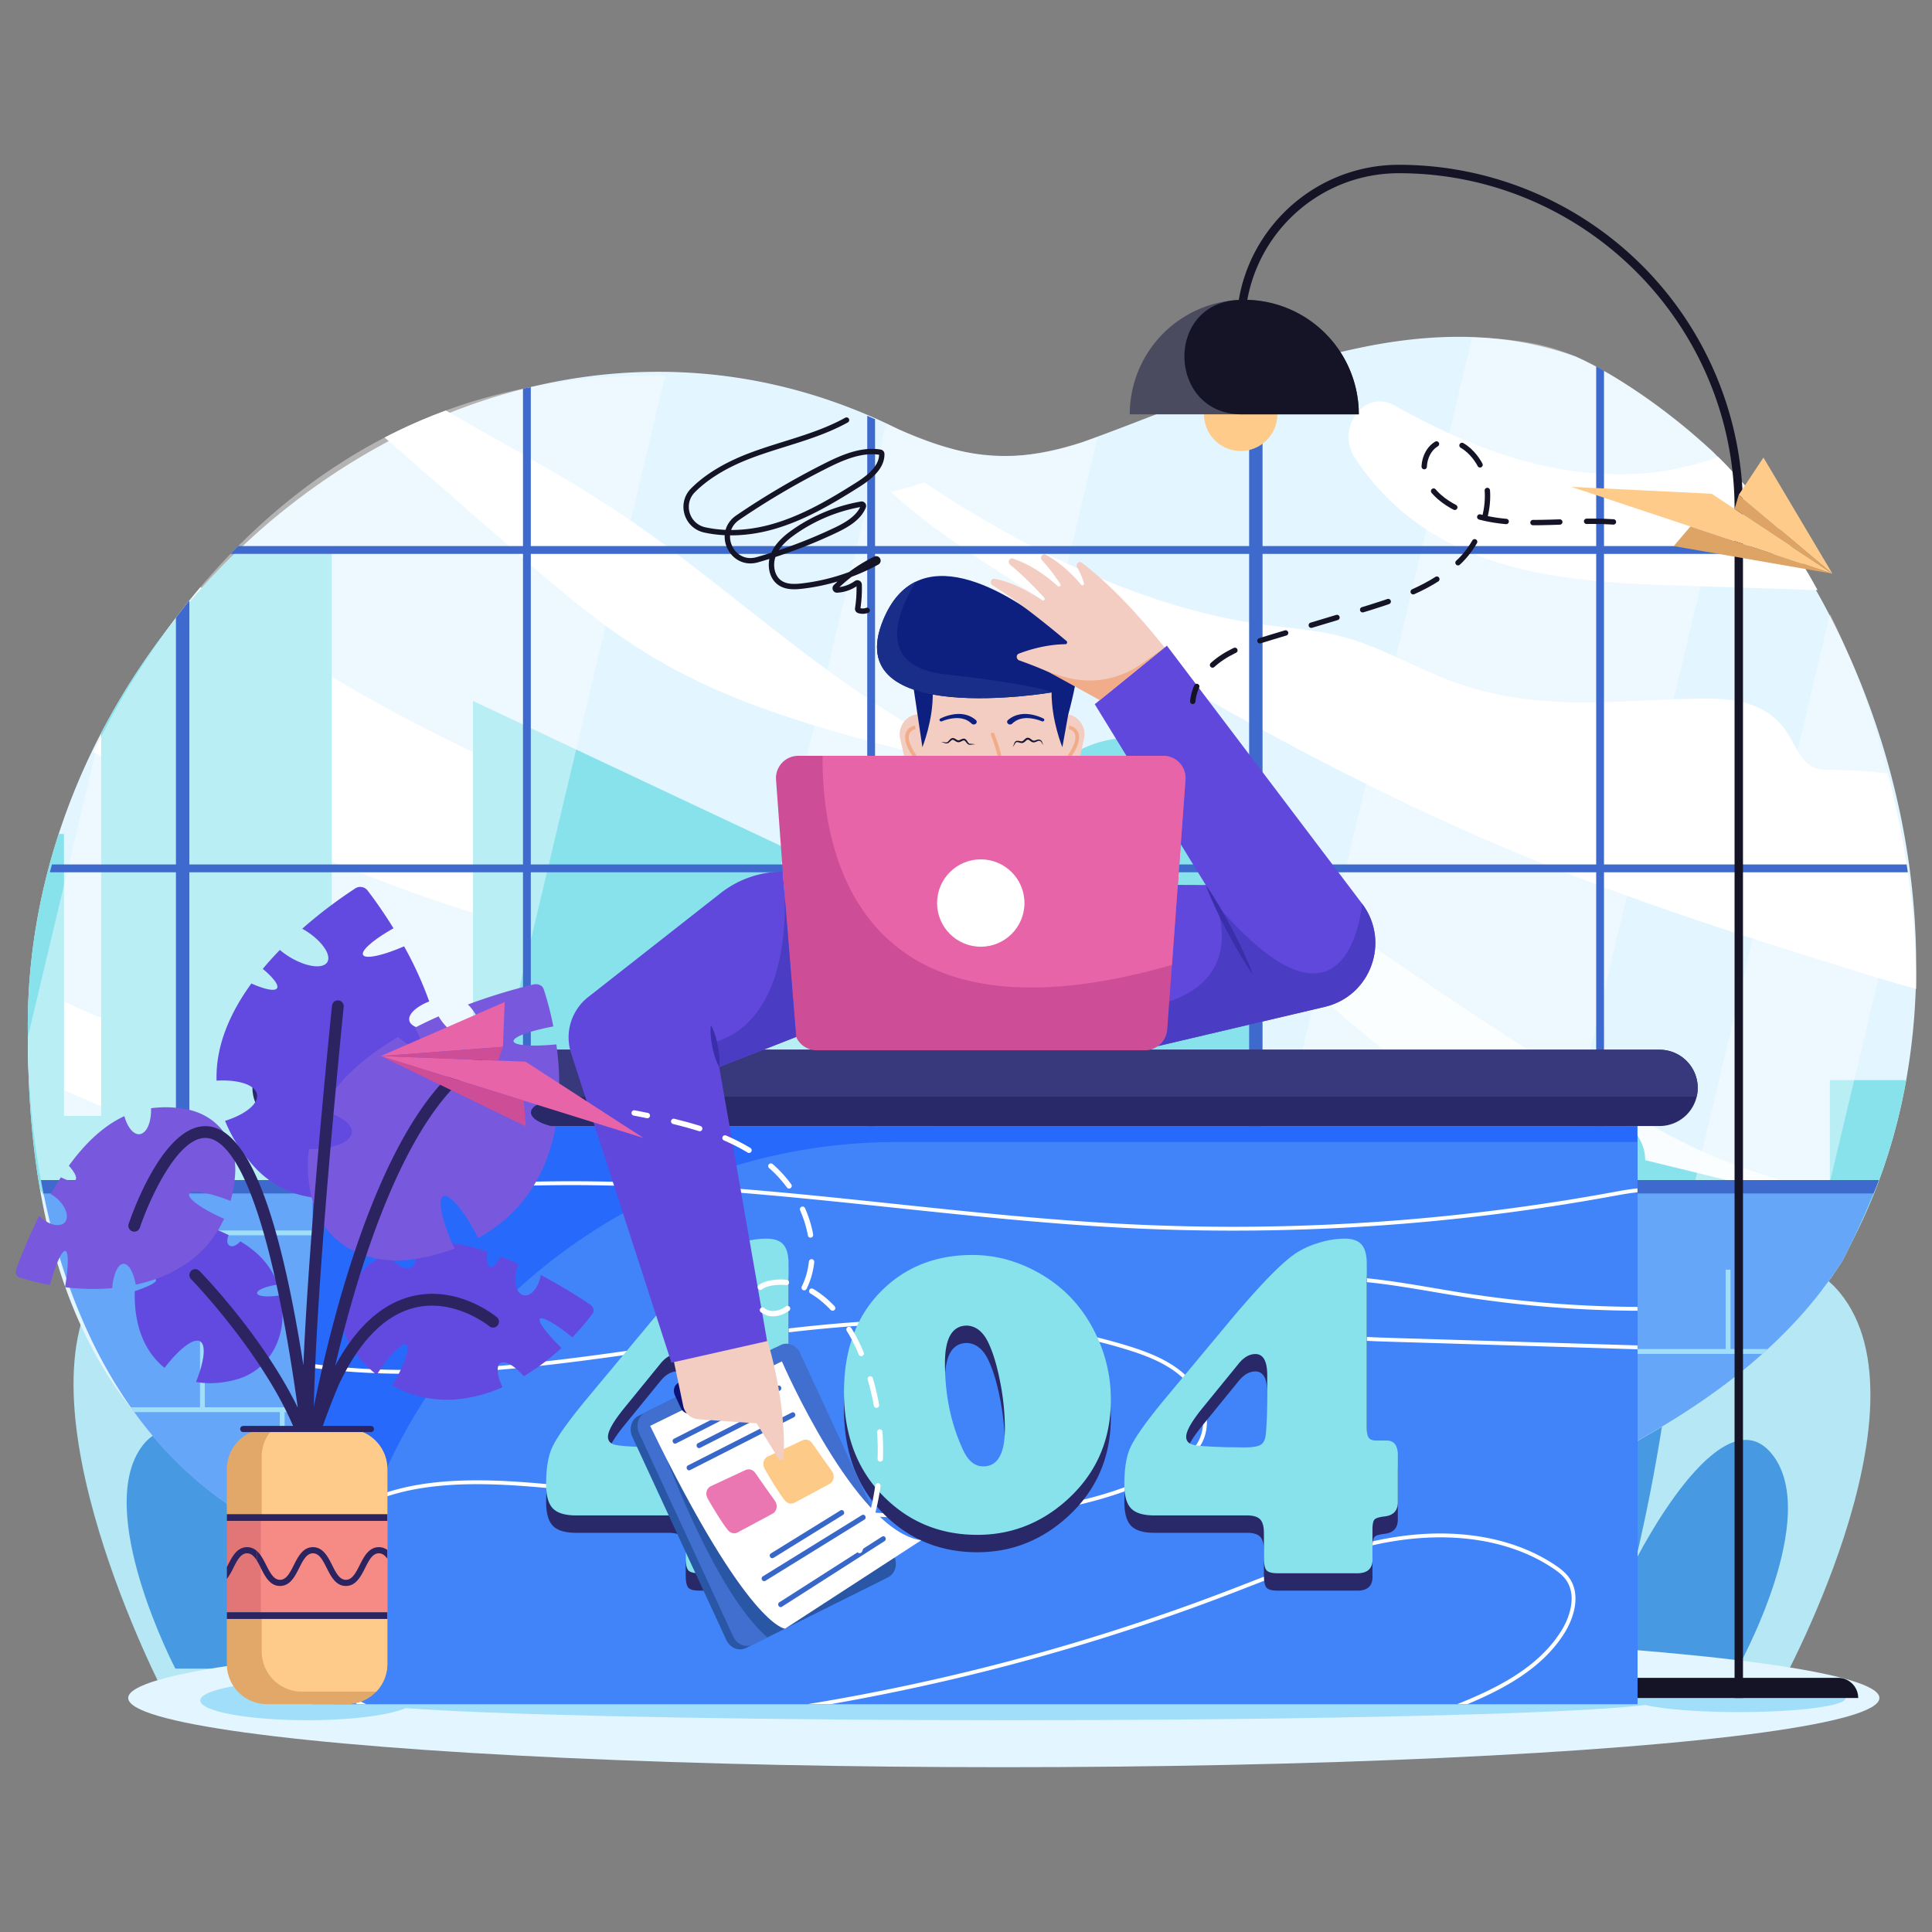 <svg id="Error_404" data-name="Error 404" xmlns="http://www.w3.org/2000/svg" viewBox="0 0 2000 2000"><rect x="0" y="0" width="2000" height="2000" fill="#808080" stroke="none"/><defs><style>.cls-1{fill:#b6e7f4;}.cls-2{fill:#479ae1;}.cls-3{fill:#e3f5ff;}.cls-4{fill:#a0def9;}.cls-5,.cls-6{fill:#fff;}.cls-6{opacity:0.8;}.cls-7{fill:#88e2ec;}.cls-8{opacity:0.4;}.cls-9{fill:#65a6f8;}.cls-10{fill:#3e6acd;}.cls-11{fill:#141426;}.cls-12{fill:#fecb8a;}.cls-13{fill:#4a4b5f;}.cls-14{fill:#276afb;}.cls-15{fill:#4184f9;}.cls-16{fill:#292969;}.cls-17{fill:#38387c;}.cls-18{fill:#624ae0;}.cls-19{fill:#7859de;}.cls-20{fill:#2b2461;}.cls-21{fill:#e2a86a;}.cls-22{fill:#3cd2e2;}.cls-23{fill:#e27676;}.cls-24{fill:#f68b86;}.cls-25{fill:#f3cdc1;}.cls-26{fill:#f1ac89;}.cls-27{fill:#171636;}.cls-28{fill:#f19996;}.cls-29{fill:#0e207f;}.cls-30{fill:#182e89;}.cls-31{fill:#6048dc;}.cls-32{fill:#4a3dc4;}.cls-33{fill:#3a2eaa;}.cls-34{fill:#ce4d97;}.cls-35{fill:#e764a8;}.cls-36{fill:#2956a5;}.cls-37{fill:#416fd0;}.cls-38{fill:#0b1374;}.cls-39{fill:#3867ca;}.cls-40{fill:#ea77b2;}.cls-41{fill:#fdca88;}.cls-42,.cls-44,.cls-45,.cls-46{fill:none;stroke-linecap:round;}.cls-42,.cls-46{stroke:#141426;}.cls-42{stroke-linejoin:round;stroke-width:5.555px;}.cls-43{fill:#dda466;}.cls-44,.cls-45{stroke:#fff;}.cls-44,.cls-45,.cls-46{stroke-miterlimit:10;stroke-width:5.555px;}.cls-45{stroke-dasharray:27.945 27.945;}.cls-46{stroke-dasharray:27.776;}</style></defs><g id="Background"><path class="cls-1" d="M989.606,874.61c-176.6,11.941-53.39,505.762-53.39,505.762S629.731,519.8,396.661,597.418c-233.071,78.467-33.369,940.74-33.369,940.74s-159.659-340.3-256.174-215.781C10.6,1447.751,170.263,1753.94,170.263,1753.94H1446.508S1166.205,862.669,989.606,874.61Z"/><path class="cls-1" d="M998.8,908.491c181.226,11.454,54.8,485.13,54.8,485.13s314.509-825.457,553.693-751.011c239.185,75.263,34.271,902.356,34.271,902.356s163.825-326.42,262.872-206.978c99.048,120.261-64.812,413.956-64.812,413.956H529.915S817.576,897.037,998.8,908.491Z"/><path class="cls-2" d="M620.29,1256.495c-94.571,6.394-28.591,270.84-28.591,270.84s-164.125-460.842-288.936-419.279c-124.812,42.02-17.87,503.774-17.87,503.774S199.4,1429.6,147.711,1496.278c-51.685,67.138,33.814,231.105,33.814,231.105H864.964S714.86,1250.1,620.29,1256.495Z"/><path class="cls-2" d="M1348.86,1274.638c97.048,6.134,29.345,259.792,29.345,259.792s168.422-442.04,296.507-402.173c128.085,40.3,18.352,483.219,18.352,483.219s87.729-174.8,140.77-110.838c53.041,64.4-34.707,221.676-34.707,221.676H1097.768S1251.812,1268.505,1348.86,1274.638Z"/><path class="cls-3" d="M28.853,1072.92v.01c.01.13.01.26.01.39v.02q0,7.89.11,15.63l.06,3.63c0,.47.01.93.02,1.39,0,.11,0,.23.01.34.01.32.01.64.02.96.03,1.63.07,3.26.11,4.87q.12,5.295.3,10.5c.06,1.74.12,3.48.19,5.2s.14,3.45.21,5.17q.555,12.885,1.43,25.35.825,12.165,1.97,23.93c.02.2.04.4.06.61q.69,7.245,1.5,14.34c.36,3.15.73,6.29,1.12,9.4s.79,6.2,1.21,9.28c.21,1.53.43,3.06.64,4.59q1.3,9.15,2.8,18.05c.03.19.07.38.09.56.21,1.3.44,2.59.66,3.88,16.95,97.63,50.6,172.96,97.71,231.02.03.04.06.07.09.11,63.8,78.63,152.32,125.53,257.48,153.1h.01q21.975,5.775,44.92,10.44,6.15.87,12.58,1.69c.81.1,1.63.22,2.47.31.81.12,1.63.22,2.48.33,1.01.12,2.04.26,3.05.37,1.04.12,2.07.24,3.1.39.71.08,1.43.16,2.17.25.72.08,1.44.18,2.16.26,2.74.31,5.48.66,8.28.97,3.75.43,7.5.83,11.23,1.24h.02c8.03.9,16.1,1.77,24.14,2.59.9.09,1.81.19,2.7.27q5.43.555,10.83,1.11,31.26,3.09,62.51,5.61c1.92.16,3.88.32,5.83.45,3.32.29,6.66.55,10.01.8.72.06,1.43.1,2.17.17.74.04,1.48.1,2.22.16,4.41.33,8.84.66,13.23.95,2.49.2,5,.37,7.49.53q8.325.585,16.69,1.11,4.71.3,9.42.59,14.13.87,28.27,1.6c1.23.07,2.47.14,3.71.2s2.48.14,3.72.2q4.44.225,8.88.44,13.335.645,26.64,1.18,10.14.4,20.29.75c1.95.07,3.89.14,5.84.2s3.89.13,5.83.2c2.45.06,4.91.13,7.36.2.14.01.28.01.42.02l7.36.21c1.41.04,2.82.07,4.23.1l1.41.03c.94.03,1.89.05,2.83.07.14.01.28.01.41.02.41.02.82.03,1.24.03,1.64.04,3.29.08,4.93.11l4.93.12c1.53.03,3.05.06,4.58.08q6.96.135,13.93.25h.01l2.62.03c.88.01,1.76.02,2.64.04,1.25.02,2.5.04,3.76.05,3.75.06,7.51.09,11.27.13,5.23.04,10.48.1,15.69.12.5,0,1,.01,1.49.01v-.01c4.57.04,9.12.04,13.65.04.52,0,1.05-.02,1.57-.02,34.23-.27,69.02-.7,104.16-1.52.19,0,.39-.01.58-.01,115.03-2.69,233.76-9.48,349-28.33l.21-.03c38.15-6.22,75.92-13.78,113.04-22.96q49.935-12.33,98.13-28.76,21.165-7.29,41.94-15.47c12.23-5.83,24.22-11.88,36.14-17.98q8.565-4.38,17.06-8.81c2.28-1.18,4.59-2.37,6.86-3.55,4.55-2.37,9.2-4.78,13.98-7.29,13.6-7.09,28.06-14.75,43.05-23.11.95-.54,1.92-1.07,2.89-1.61,1.97-1.11,3.93-2.22,5.91-3.35,4.53-2.58,9.12-5.22,13.72-7.95,1.52-.87,3.06-1.78,4.57-2.7q12.33-7.32,24.84-15.33c1.58-1.01,3.15-2.02,4.68-3.03,1.58-1.03,3.15-2.05,4.71-3.09s3.15-2.08,4.7-3.13c1.58-1.07,3.15-2.12,4.71-3.19q9.705-6.615,19.33-13.7c1.36-.99,2.69-1.99,4.03-2.98.17-.11.33-.25.5-.37,1.42-1.07,2.86-2.13,4.28-3.24.08-.06.15-.12.23-.18a706.043,706.043,0,0,0,72.13-67.95c2.18-2.33,4.31-4.7,6.45-7.07q9-10.02,17.7-20.48,4.485-5.37,8.87-10.89c.66-.83,1.31-1.65,1.98-2.49a1.132,1.132,0,0,0,.1-.13v-.01c.03-.04.05-.09.08-.13.02-.02.03-.05.05-.07,1.17-1.88,2.34-3.77,3.49-5.67q1.17-1.935,2.32-3.87,1.785-2.985,3.52-6c.74-1.28,1.47-2.55,2.19-3.83.22-.38.44-.76.65-1.15q1.125-1.995,2.23-3.99,2.76-5.01,5.42-10.06c.88-1.69,1.76-3.38,2.62-5.07.02-.04.04-.07.06-.11.58-1.15,1.17-2.3,1.75-3.45q3.585-7.14,6.96-14.37,5.055-10.845,9.64-21.87c.51-1.23,1.01-2.45,1.51-3.68s1-2.46,1.49-3.69.97-2.47,1.46-3.71.96-2.47,1.43-3.71.94-2.48,1.41-3.72q9.555-25.56,16.7-51.92,7.155-26.34,11.95-53.33a669.328,669.328,0,0,0,9.9-94.5q.255-7.17.35-14.36c1.66-115.42-24.68-232.93-72.56-337.6a.535.535,0,0,0-.06-.13q-7.995-17.52-16.83-34.52-6.87-13.275-14.21-26.2-10.86-19.14-22.72-37.46-2.64-4.065-5.33-8.09a682.241,682.241,0,0,0-62.41-80.3l-.02-.02q-5.49-6.075-11.13-11.97c-1.67-1.77-3.37-3.53-5.08-5.27v-.02c-14.57-13.31-29.67-26.22-45.36-38.42l-.21-.18a.835.835,0,0,0-.16-.12,2.141,2.141,0,0,0-.19-.13c-.18-.14-.37-.28-.55-.43a555.74,555.74,0,0,0-50.51-35.06c-.15-.09-.3-.19-.45-.29q-7.56-4.62-15.3-8.96-4.02-2.28-8.09-4.45c-6.9-3.68-13.91-7.2-21.02-10.5a347.462,347.462,0,0,0-85.69-18.85l-.3-.03q-17.79-1.635-35.54-1.61c-68.1,0-136.13,16.96-202.84,39.46q-6.945,2.325-13.87,4.75c-59.08,20.61-117.06,44.94-173.08,65.01H1120c-20.99,7.01-40.44,11.33-59.14,13.12-.42.05-.83.09-1.25.13h-.04a210.419,210.419,0,0,1-71.7-5.9c-.23-.06-.46-.13-.69-.19-18.27-4.65-36.92-11.57-56.82-20.58-.11-.05-.23-.1-.34-.15s-.22-.11-.34-.16c-127-63.31-259.04-72.84-381.59-43.16-.1.02-.21.04-.31.07a.037.037,0,0,0-.03.01c-2.12.51-4.25,1.04-6.36,1.58a611.355,611.355,0,0,0-75.67,24.65,644.869,644.869,0,0,0-63.31,29.31,698.558,698.558,0,0,0-151.18,108.66q-4.26,4.005-8.46,8.09c-1.73,1.68-3.44,3.36-5.15,5.06s-3.41,3.4-5.11,5.11-3.38,3.43-5.05,5.16c-1.64,1.69-3.27,3.38-4.89,5.09-.1.11-.21.22-.32.34-1.45,1.53-2.9,3.07-4.33,4.61-.37.38-.73.77-1.07,1.15q-1.62,1.725-3.19,3.46c-.65.69-1.28,1.38-1.91,2.08q-1.53,1.665-3.03,3.35c-.5.55-.99,1.1-1.48,1.65q-1.545,1.725-3.06,3.46-1.965,2.19-3.85,4.41-1.44,1.635-2.84,3.28c-.51.58-1.01,1.16-1.49,1.75-.97,1.12-1.92,2.25-2.87,3.38q-5.58,6.63-11,13.4v.01l-1.61,2q-2.07,2.61-4.11,5.22t-4.06,5.26c-.03.04-.06.07-.08.1-.12.16-.24.31-.36.47q-2.16,2.835-4.32,5.69-9.27,12.36-18.02,25.11-2.88,4.185-5.66,8.4-1.59,2.37-3.15,4.76-1.875,2.865-3.71,5.75c-.64.99-1.28,1.99-1.9,2.99-.85,1.32-1.68,2.65-2.51,3.98-.56.88-1.11,1.77-1.64,2.66-.74,1.18-1.47,2.36-2.19,3.55-.57.91-1.12,1.83-1.66,2.75-.85,1.38-1.67,2.76-2.49,4.14-.48.8-.96,1.6-1.42,2.4q-1.395,2.34-2.74,4.69c-.3.49-.58.97-.85,1.46q-1.86,3.21-3.67,6.45c-1.22,2.16-2.42,4.33-3.62,6.5-.09.16-.18.33-.27.49q-1.86,3.4-3.69,6.84c-1.24,2.32-2.46,4.64-3.68,6.97v.01a689.55,689.55,0,0,0-43.99,104.6q-6.525,20.055-11.79,40.54c-.27,1.03-.53,2.06-.79,3.09q-2.88,11.415-5.34,22.94c-.43,2.04-.86,4.1-1.28,6.15q-1.155,5.67-2.21,11.37c-.11.64-.23,1.28-.35,1.92q-.96,5.28-1.83,10.58c-.1.58-.19,1.16-.28,1.75q-.945,5.79-1.78,11.61A625.756,625.756,0,0,0,28.853,1072.92Z"/><ellipse class="cls-3" cx="1039.135" cy="1757.739" rx="906.408" ry="71.664"/><ellipse class="cls-4" cx="317.889" cy="1760.345" rx="110.571" ry="20.406"/><ellipse class="cls-4" cx="1043.392" cy="1760.345" rx="676.967" ry="20.406"/><ellipse class="cls-4" cx="1799.972" cy="1758.05" rx="110.571" ry="14.3"/><g id="Cloud"><path class="cls-5" d="M96.984,778.535c52.425,30.886,110.107,55.7,166.229,79.475C381.258,908.031,501.5,958.653,613.326,971.918c108.085,12.814,193.5-10.607,267.727-40.777,11.208-4.541,8.689-23.064-3.189-23.8-63.356-3.906-138.462-27.316-212.194-54.747-160.035-59.554-324.485-140.034-458.2-244.768a796.427,796.427,0,0,0-58.144,78.123c-1.248,1.872-2.392,3.64-3.455,5.246-4.044,6.17-8.828,13.669-14.108,22.416-7.211,11.925-15.322,26.184-23.769,42.6q-3.448,6.726-6.979,13.912C99.677,772.873,98.325,775.681,96.984,778.535Z"/><path class="cls-5" d="M398.151,452.918q64.857,56.556,133.887,116.763c46.543,40.6,95.316,83.033,153.587,116.311C760.8,728.884,845.441,753.38,934.5,776.259c16.35,4.206,27.223-13.461,13.369-21.654C841.27,691.481,749.674,605.986,657.778,542.261c-64.627-44.833-132.685-80.492-196.191-117.329A547.8,547.8,0,0,0,398.151,452.918Z"/><path class="cls-5" d="M28.857,1073.324q-.121,19.342.924,39.379,12.444,5.408,24.693,10.734,20.522,8.927,40.5,17.6h.011q11.406,4.957,22.66,9.845c25.651,11.151,50.922,22.116,75.8,28.1,30.516,7.3,59.218,6.817,85.252,3.35,51.107-6.805,94-25.1,125.474-52.389-57.312-13.358-118.749-27.7-184.763-43.089-41.574-9.683-87.2-20.81-131.9-40.291a.905.905,0,0,1-.115-.047.011.011,0,0,1-.012-.011q-10.5-4.559-20.926-9.8c-6.147-3.085-12.248-6.343-18.3-9.821q-8.353-4.785-16.592-10.1C29.908,1035.077,28.961,1053.935,28.857,1073.324Z"/><path class="cls-5" d="M922.316,509.121c30.343,28.09,64.372,51.755,96.078,72.577,199.993,131.367,380.538,229,542.7,297.4,121.65,51.3,235.015,87.124,339.887,119.871,15.137,4.737,30.124,9.406,44.972,13.889,12.653,3.813,25.178,7.476,37.623,10.908a808.893,808.893,0,0,0-9.441-126.48c-.277-1.8-.554-3.594-.832-5.385-5.211-33.185-11.913-63.91-18.88-91.029A426.543,426.543,0,0,0,1896.37,797c-7.984,0-16.524.069-24.069-5.7-9.614-7.325-14.906-21.885-22.463-33.278-19.5-29.395-51.292-34.433-78.943-34.711-86.407-.855-175.623,17.9-273.458-20.128-33.786-13.138-68.2-32.874-103.439-42.927-28.564-8.146-56.677-9.636-85.5-13.554-106.582-14.466-228.024-64.5-351.731-147.382-.011.011-.011.011-.011,0-.948.335-1.884.658-2.808.959q-11.977,3.987-23.584,6.9C927.665,507.862,924.973,508.521,922.316,509.121Z"/><path class="cls-5" d="M1402.687,474.052a256.227,256.227,0,0,0,43.447,50.738c80.237,71.663,190.413,78.076,292.743,81.427q71.322,2.34,142.645,4.668a610.134,610.134,0,0,0-56.6-86.222c-8.435-10.712-17.529-21.446-27.327-32.088q-3.9-4.264-7.985-8.481c-1.028-1.087-2.08-2.161-3.143-3.247q-3.9-3.987-7.949-7.95c-66.915,25.548-141.155,22.093-209.7,1.664-43.561-12.988-85.217-32.423-125.647-55C1412.59,402.47,1382.385,443.143,1402.687,474.052Z"/><path class="cls-6" d="M1137.791,770.736c57.532,73.1,110.892,140.784,172.653,205.03,57.382,59.692,124.712,118.368,196.341,164.206,46.8,29.962,94.473,53.95,140.877,77.279,80.619,40.489,160.036,80.376,238.47,118.172q5.269-6.862,10.215-13.865v-.012q5.7-8.094,10.965-16.327c.012-.012.012-.023.023-.035.105-.219.232-.45.336-.67.728-1.433,1.467-2.866,2.195-4.31.832-1.664,1.676-3.328,2.5-5,1.132-2.265,2.253-4.553,3.351-6.841.254-.5.5-1,.739-1.5q1.578-3.242,3.132-6.528c.89-1.872,1.779-3.756,2.646-5.651.624-1.34,1.248-2.681,1.848-4.009.139-.289.289-.6.417-.89.785-1.687,1.548-3.374,2.311-5.073q3.517-7.748,6.886-15.587-10.762-3.727-21.423-7.06-5.563-1.75-11.058-3.409c-45.214-13.612-89.4-24.473-136.44-45.445-38.42-17.136-77.614-40.512-116.438-64.511C1488.864,1030.131,1318.545,911.336,1137.791,770.736Z"/></g><path class="cls-7" d="M28.861,1073.327c.035,58.145,4.321,110.523,12.525,157.69q14.109,24.16,29.824,47.052c28.633,41.724,61.206,79.89,97.373,113.237a572.961,572.961,0,0,0,51.766,42.488c2.865,2.1,5.765,4.16,8.666,6.182C331.6,1511.57,451.666,1543.8,607.981,1565.011q33.416,4.542,69.132,8.493,25.582,2.861,52.413,5.523c50.149,5.027,103.659,9.718,160.949,14.733,122.389,10.734,235.766,20.66,341.3,23.687q32.1.936,63.252.959h3.073V868.852c0-58.087-49.974-105.161-111.654-105.161H1171.1c-61.68,0-111.667,47.074-111.667,105.161v125L489.682,725.641V1448.78H343.408v-875.4H242.777A726.245,726.245,0,0,0,104.719,758.757v396.414H66.241V863.363h-5.5C38.914,930.393,27.52,1001.144,28.861,1073.327Z"/><path class="cls-7" d="M1894.271,1118.149v206.035c.693-.878,1.387-1.745,2.08-2.623v-.011c39.021-62.42,64.107-131.518,76.932-203.4Z"/><path class="cls-7" d="M1432.862,1570.92v28.474q49.941-12.333,98.132-28.765,21.167-7.288,41.944-15.472c12.225-5.83,24.217-11.875,36.131-17.978,5.714-2.915,11.39-5.87,17.065-8.8,2.274-1.186,4.587-2.372,6.861-3.557,4.548-2.371,9.193-4.781,13.974-7.289,13.606-7.094,28.066-14.752,43.051-23.109.953-.544,1.924-1.069,2.9-1.613,1.963-1.108,3.926-2.216,5.909-3.343,4.528-2.585,9.115-5.229,13.722-7.95,1.516-.874,3.051-1.788,4.567-2.7q12.332-7.319,24.839-15.335c1.575-1.011,3.149-2.022,4.684-3.032,1.575-1.03,3.149-2.041,4.7-3.091,1.574-1.03,3.148-2.079,4.7-3.129,1.575-1.069,3.149-2.118,4.7-3.187q9.708-6.618,19.339-13.7c1.36-.991,2.682-1.982,4.023-2.974.175-.116.33-.252.505-.369,1.419-1.069,2.857-2.138,4.276-3.246l.234-.175a706.976,706.976,0,0,0,72.127-67.948c2.177-2.332,4.315-4.7,6.452-7.075V1241.285l-71.893-17.59-39.086-9.562-53.644-13.12v-.369c0-20.311-14.791-38.716-38.716-52.069-1.128-.622-2.274-1.225-3.44-1.827a154.718,154.718,0,0,0-26.492-10.671q-5.831-1.777-11.992-3.245a225.219,225.219,0,0,0-51.486-5.812c-72.963,0-132.126,32.964-132.126,73.624V1570.92Z"/><g class="cls-8"><path class="cls-5" d="M1690.02,1494.42c.953-.544,1.924-1.069,2.9-1.613,1.963-1.108,3.926-2.216,5.909-3.343,4.528-2.585,9.115-5.229,13.722-7.95,1.516-.874,3.051-1.788,4.567-2.7q12.332-7.319,24.839-15.335c1.575-1.011,3.149-2.022,4.684-3.032,1.575-1.03,3.149-2.041,4.7-3.091,1.574-1.03,3.148-2.079,4.7-3.129,1.575-1.069,3.149-2.118,4.7-3.187q9.708-6.618,19.339-13.7c1.36-.991,2.682-1.982,4.023-2.974.175-.116.33-.252.505-.369,1.419-1.069,2.857-2.138,4.276-3.246l.234-.175c1.36-1.03,2.74-2.079,4.1-3.148,1.341-1.011,2.662-2.06,3.964-3.091,1.089-.874,2.177-1.729,3.266-2.6q1.749-1.37,3.5-2.8c.972-.777,1.963-1.593,2.935-2.39,1.264-1.03,2.527-2.1,3.79-3.149,1.3-1.108,2.624-2.216,3.926-3.324,1.5-1.263,2.974-2.526,4.432-3.829,1.321-1.127,2.6-2.254,3.906-3.4,1.2-1.049,2.391-2.118,3.577-3.207.855-.758,1.71-1.535,2.546-2.313,1.38-1.263,2.779-2.546,4.159-3.829.739-.7,1.5-1.4,2.235-2.118.7-.641,1.361-1.263,2.041-1.924.991-.953,1.982-1.9,2.974-2.877.233-.214.466-.447.7-.68,1.108-1.088,2.216-2.157,3.3-3.265.389-.37.8-.758,1.167-1.166,1.146-1.108,2.274-2.255,3.382-3.4.233-.214.447-.447.66-.661,1.069-1.069,2.119-2.176,3.188-3.284.447-.486.913-.953,1.341-1.438,1.108-1.147,2.216-2.294,3.285-3.46a.042.042,0,0,0,.038-.039q.759-.788,1.458-1.574c.486-.525.972-1.069,1.458-1.594l.8-3.382,6.452-27.074,26.57-111.622.058-.233,25.111-105.537L1973.3,891.9c-17.376-110.572-51.195-193.914-56.773-207.169q-2.508-5.948-5.559-13.042a.971.971,0,0,0-.058-.136c-4.49-10.379-9.932-22.468-16.521-35.8l-.311,1.283-137.354,577.1-2.274,9.562Z"/><path class="cls-5" d="M1218.069,1634.307l4.725-.485q43.869-4.542,87.633-10.238c.543-.058,1.086-.138,1.629-.208q44.925-5.841,89.712-12.895a564.6,564.6,0,0,0,128.363-36.236L1789.62,484.1c-1.029-1.087-2.08-2.161-3.143-3.247q-6.448-6.6-13.288-13.127v-.011c-2.23-2.126-4.507-4.253-6.806-6.344-1.56-1.456-3.155-2.9-4.761-4.345-.531-.485-1.074-.959-1.618-1.432q-3.015-2.686-6.1-5.339-4.248-3.673-8.632-7.268c-.428-.358-.878-.728-1.317-1.074q-14.8-12.1-31.129-23.5c-.682-.485-1.364-.959-2.057-1.433-.971-.67-1.953-1.34-2.935-2.01-4.645-3.143-9.59-6.633-14.883-10.3q-1.767-1.248-3.605-2.5c-.936-.658-1.895-1.3-2.854-1.952-6.875-4.692-14.305-9.568-22.382-14.34-4.714-2.808-9.648-5.581-14.825-8.25-3.119-1.629-6.32-3.224-9.625-4.761-1.629-.751-3.293-1.514-4.968-2.253-1.11-.5-2.23-.971-3.351-1.444v-.012c-2.531-1.063-5.119-2.115-7.754-3.108a221.8,221.8,0,0,0-46.242-12.237c-1.352-.208-2.716-.4-4.079-.6-.994-.15-1.988-.277-2.993-.416-12.837-1.71-25.663-2.75-38.443-3.224q-3.951-.156-7.9-.231Z"/><path class="cls-5" d="M630.253,1644.14q8.325.585,16.69,1.11,4.71.3,9.42.59,14.13.87,28.27,1.6c1.23.07,2.47.14,3.71.2s2.48.14,3.72.2q4.44.225,8.88.44,13.335.645,26.64,1.18,10.14.4,20.29.75c1.95.07,3.89.14,5.84.2s3.89.13,5.83.19c2.45.07,4.91.15,7.36.21.14.01.28.01.42.02q3.675.105,7.35.2c1.41.04,2.83.08,4.24.11l1.41.03c.94.03,1.89.05,2.83.07.14.01.28.01.41.02.42.01.83.02,1.24.02l4.93.12c1.64.04,3.28.08,4.92.11l4.59.09q6.96.135,13.93.25h.01l2.62.03c.88.01,1.76.02,2.64.04,1.25.02,2.5.04,3.76.05,3.75.06,7.51.09,11.27.13q7.86.075,15.69.12c.5,0,1,.01,1.49.01v-.01l14.45-60.68,84.75-356.07,2.8-11.77.5-2.09,59.46-249.8L1029,902.98l1.92-8.09,62.99-264.6,11.1-46.66,2.44-10.25,1.93-8.09,26.81-112.64c-2.02.7-4.03,1.37-6.06,2.03-3.37,1.12-6.72,2.21-10.11,3.22H1120c-2.85.89-5.71,1.74-8.56,2.56-10.44,2.99-20.79,5.54-31,7.51-.79.16-1.58.31-2.35.45a.808.808,0,0,1-.2.03c-.38.08-.76.14-1.14.2q-3.03.57-6.06,1.02a5.963,5.963,0,0,1-.7.11c-3.07.48-6.1.9-9.13,1.24-.64.08-1.27.15-1.91.22-5.17.55-10.29.92-15.36,1.08a164.016,164.016,0,0,1-19.51-.45c-5.02-.42-10.04-1.08-15.05-1.93-1.25-.2-2.5-.42-3.74-.67-.45-.09-.9-.17-1.32-.25q-8.07-1.59-16.1-3.77c-.23-.06-.46-.13-.69-.19-.8-.22-1.6-.44-2.4-.67h-.01c-4.08-1.15-8.14-2.4-12.21-3.75h-.01c-.38-.11-.77-.24-1.16-.37-13.66-4.53-27.34-10-41.03-15.79-.11-.05-.23-.1-.34-.15s-.23-.09-.34-.14h-.01c-.88-.37-1.76-.74-2.63-1.12q-4.935-2.1-9.89-4.26l-11.31,47.52-8.08,33.94-10.72,45.02-1.92,8.09L856.5,693.63h-.01l-13.63,57.3-30.18,126.76-4.09,17.2-.47,1.96-1.45,6.13-13.69,57.51-62.16,261.12-.49,2.09-2.81,11.77-79.65,334.64Z"/><path class="cls-5" d="M28.862,1073.329q-.156,24.023,1.5,49.12c.74,10.861,1.988,29.488,4.957,53.337,1.791,14.27,4.183,30.424,7.442,47.918,1.652,8.84,3.524,18.026,5.65,27.489,17.1,76.008,50.737,169.626,118.056,244.871q7.35,8.215,15.253,16.131a383.361,383.361,0,0,0,55.116,45.8c17.16,11.728,35.2,23.317,62.062,34.11a388.2,388.2,0,0,0,45.11,14.8c4.449,1.2,9.094,2.369,13.912,3.536q5.079,1.2,10.446,2.4c8.585,1.895,17.748,3.755,27.547,5.558L688.6,388.736q-10.017-.156-20.048-.023h-.011c-3.4.046-6.818.1-10.215.2-4.171.116-8.331.278-12.5.463q-27.315,1.246-54.481,4.668h-.024a642.156,642.156,0,0,0-73.962,13.785c-214.24,53.221-330.748,221.669-368.024,278.126-1.247,1.872-2.391,3.64-3.455,5.246-4.044,6.17-8.827,13.669-14.108,22.416-7.21,11.925-15.322,26.184-23.769,42.6q-3.449,6.726-6.979,13.912Z"/></g><path class="cls-9" d="M42.753,1223.7c.21,1.11.42,2.22.64,3.33.09.48.19.96.28,1.44.15.8.31,1.6.47,2.41.07.36.14.72.21,1.07.24,1.17.47,2.34.72,3.52.18.9.37,1.81.56,2.72v.01q.6,2.955,1.23,5.95.75,3.495,1.55,7.05t1.65,7.17q.735,3.12,1.51,6.27c.38,1.55.76,3.11,1.16,4.67.29,1.15.58,2.3.88,3.45.33,1.32.68,2.64,1.03,3.96q.465,1.8.96,3.6,1.02,3.81,2.1,7.65c.34,1.2.68,2.39,1.02,3.59q1.485,5.16,3.07,10.36c.32,1.08.65,2.15.99,3.23.68,2.21,1.39,4.43,2.1,6.65s1.44,4.42,2.17,6.64q1.35,4.02,2.76,8.07c.45,1.3.91,2.61,1.38,3.92s.94,2.61,1.41,3.92c.5,1.39,1.01,2.77,1.53,4.16.46,1.24.93,2.48,1.4,3.72.55,1.45,1.1,2.9,1.67,4.36.46,1.18.92,2.36,1.39,3.54.54,1.36,1.08,2.73,1.64,4.1.51,1.27,1.03,2.54,1.56,3.82.09.24.19.48.29.71,1,2.4,2.01,4.81,3.05,7.22.56,1.32,1.13,2.64,1.72,3.96s1.17,2.65,1.76,3.97,1.19,2.64,1.8,3.97,1.21,2.64,1.83,3.96,1.24,2.64,1.87,3.96,1.26,2.64,1.91,3.96,1.29,2.64,1.95,3.96c.58,1.18,1.18,2.37,1.78,3.55l.39.78c.61,1.19,1.22,2.38,1.84,3.57.64,1.24,1.3,2.49,1.95,3.74.13.24.26.49.39.73q1.785,3.36,3.63,6.71c.11.2.23.41.34.61.72,1.31,1.45,2.61,2.19,3.92.65,1.15,1.31,2.31,1.97,3.46q4.6,8.025,9.58,15.95c.8,1.29,1.62,2.57,2.44,3.85s1.64,2.56,2.48,3.83c.67,1.03,1.36,2.07,2.05,3.1q1.5,2.265,3.04,4.51,2.58,3.795,5.28,7.55c.58.82,1.17,1.64,1.76,2.46.23.32.46.64.7.96.2.28.4.56.61.83q3.9,5.355,8.02,10.61,1.44,1.845,2.89,3.67c.97,1.21,1.95,2.43,2.94,3.64q1.41,1.725,2.85,3.45a1.913,1.913,0,0,0,.27.32q4.425,5.325,9.1,10.55c.419.467.855.927,1.278,1.393,1.448,1.6,2.9,3.2,4.392,4.787.6.66,1.22,1.31,1.83,1.96q3.825,4.035,7.76,7.99,3.09,3.1,6.27,6.14,12.7,12.18,26.81,23.42,10.6,8.415,22.04,16.24c17.15,11.73,35.2,23.32,62.06,34.11q4.785,1.935,9.95,3.82c2.59.95,5.25,1.89,8,2.82q8.25,2.79,17.55,5.49,3.105.9,6.34,1.79c1.08.3,2.17.59,3.27.89,4.45,1.2,9.1,2.37,13.9,3.53q3.825.9,7.79,1.8c.89.19,1.78.39,2.67.59,1.4.31,2.81.63,4.25.93.54.13,1.08.24,1.62.36q.3.06.63.12c.02,0,.03.01.05.01,2.21.47,4.47.94,6.76,1.4,1.15.23,2.3.46,3.47.7q3.5.69,7.11,1.37c1.21.22,2.42.45,3.65.67,12.38,2.28,25.77,4.45,40.33,6.55,1.77.26,3.53.51,5.34.74q6.15.87,12.58,1.69c.81.1,1.63.22,2.47.31.81.12,1.63.22,2.48.33,1.01.12,2.04.26,3.05.37,1.04.12,2.07.24,3.1.39.71.08,1.43.16,2.17.25.72.08,1.44.18,2.16.26,2.74.31,5.48.66,8.28.97,3.75.43,7.5.83,11.23,1.24h.02c8.03.9,16.1,1.77,24.14,2.59.9.09,1.81.19,2.7.27q5.43.555,10.83,1.11,31.26,3.09,62.51,5.61c1.92.16,3.88.32,5.83.45,3.32.29,6.66.55,10.01.8.72.06,1.43.1,2.17.17.74.04,1.48.1,2.22.16,4.41.33,8.84.66,13.23.95,2.49.2,5,.37,7.49.53q8.34.57,16.69,1.1l9.42.6q14.13.87,28.27,1.6c1.23.07,2.47.14,3.71.2s2.48.13,3.71.19l8.89.45q13.335.645,26.64,1.18,10.155.4,20.29.74c1.95.08,3.89.15,5.84.21s3.89.13,5.83.2c2.45.06,4.91.13,7.36.2.14.01.28.01.42.02l7.36.21c1.41.04,2.82.07,4.23.1l1.41.03,2.83.06.41.03c.41.02.82.03,1.24.03,1.64.04,3.29.08,4.93.11l4.93.12c1.53.03,3.05.06,4.58.08q6.96.135,13.93.25h.01l2.62.03,2.65.03q1.875.045,3.75.06c3.75.06,7.51.09,11.27.13,5.23.04,10.48.1,15.69.12h1.49c4.57.04,9.12.04,13.65.04h1.55c12.19.02,24.34-.06,36.52-.17q33.855-.36,67.66-1.37c.19,0,.39-.01.58-.01q15.84-.48,31.68-1.11,24.435-.96,48.83-2.28c.29,0,.6-.02.87-.04q64.32-3.465,128.43-9.31,18.84-1.74,37.65-3.67l2.36-.24,2.36-.24q5.49-.57,10.97-1.15,38.385-4.1,76.67-9.08c.15-.02.29-.03.43-.06.4-.05.78-.11,1.18-.15,2.52-.32,5.05-.66,7.57-1l.21-.03q5.025-.66,10.05-1.34c.13-.02.26-.04.39-.05q5.025-.69,10.07-1.39c3.42-.47,6.83-.95,10.25-1.44q15.375-2.175,30.73-4.5c3.6-.54,7.21-1.1,10.81-1.65,3.21-.5,6.43-1,9.64-1.51q3.8-.6,7.52-1.23c.17-.03.34-.06.51-.08,1.26-.23,2.51-.44,3.76-.67,1.29-.23,2.58-.46,3.86-.7.17-.03.34-.06.51-.1,1.07-.2,2.14-.4,3.21-.61a.433.433,0,0,0,.05-.01c1.24-.24,2.47-.49,3.71-.74.95-.19,1.89-.37,2.84-.57s1.89-.39,2.82-.59c2.35-.49,4.66-.99,6.95-1.52,1.27-.27,2.51-.56,3.76-.85,1.39-.32,2.79-.65,4.19-1,1.15-.27,2.3-.54,3.42-.83q1.245-.285,2.46-.6c.81-.21,1.61-.41,2.42-.63.65-.16,1.31-.33,1.96-.5s1.29-.34,1.93-.51c.55-.14,1.11-.29,1.66-.43,1.05-.28,2.1-.57,3.14-.85,1.18-.33,2.35-.65,3.52-.98.65-.19,1.29-.37,1.94-.56.68-.19,1.37-.38,2.06-.58a.035.035,0,0,1,.02-.01c.69-.2,1.38-.4,2.06-.61,1.6-.47,3.19-.93,4.78-1.42.66-.19,1.33-.41,1.99-.6,2.04-.62,4.08-1.26,6.08-1.91.45-.13.87-.29,1.3-.42,1.11-.36,2.2-.71,3.3-1.08.6-.2,1.2-.4,1.79-.6.23-.07.47-.15.7-.23.45-.14.89-.29,1.33-.44s.9-.29,1.34-.45q3.135-1.065,6.22-2.16,3.21-1.125,6.37-2.29c1.6-.58,3.19-1.16,4.78-1.76,1.25-.47,2.5-.94,3.75-1.42l3.18-1.23c.38-.14.76-.28,1.13-.44.96-.37,1.92-.74,2.87-1.12,2.41-.95,4.81-1.92,7.18-2.9h.01c14.71-6,28.9-12.42,42.79-19.08,12.23-5.83,24.22-11.88,36.14-17.98q8.565-4.38,17.06-8.81c2.28-1.18,4.59-2.37,6.86-3.55,4.55-2.37,9.2-4.78,13.98-7.29,13.6-7.09,28.06-14.75,43.05-23.11.95-.54,1.92-1.07,2.89-1.61,1.97-1.11,3.93-2.22,5.91-3.35,4.53-2.58,9.12-5.22,13.72-7.95,1.52-.87,3.06-1.78,4.57-2.7q12.33-7.32,24.84-15.33c1.58-1.01,3.15-2.02,4.68-3.03,1.58-1.03,3.15-2.05,4.71-3.09s3.15-2.08,4.7-3.13c1.58-1.07,3.15-2.12,4.71-3.19q9.705-6.615,19.33-13.7c1.36-.99,2.69-1.99,4.03-2.98.17-.11.33-.25.5-.37,1.42-1.07,2.86-2.13,4.28-3.24.08-.06.15-.12.23-.18,1.36-1.03,2.74-2.08,4.1-3.15,1.34-1.01,2.67-2.06,3.97-3.09l3.26-2.6c1.17-.91,2.34-1.85,3.5-2.8.97-.78,1.96-1.59,2.94-2.39,1.26-1.03,2.52-2.1,3.79-3.15,1.3-1.11,2.62-2.21,3.92-3.32,1.5-1.27,2.98-2.53,4.43-3.83,1.33-1.13,2.61-2.26,3.91-3.4,1.21-1.05,2.39-2.12,3.58-3.21.85-.76,1.71-1.54,2.54-2.31,1.38-1.27,2.78-2.55,4.16-3.83.74-.7,1.5-1.4,2.24-2.12.7-.64,1.36-1.26,2.04-1.92.99-.96,1.98-1.91,2.97-2.88.24-.21.47-.45.7-.68,1.11-1.09,2.22-2.16,3.31-3.27.38-.37.79-.75,1.16-1.16,1.15-1.11,2.28-2.26,3.38-3.4.24-.22.45-.45.66-.66,1.07-1.07,2.12-2.18,3.19-3.29.45-.49.92-.95,1.34-1.44,1.11-1.14,2.22-2.29,3.29-3.46a.043.043,0,0,0,.04-.04c.5-.52.99-1.05,1.45-1.57.49-.53.98-1.07,1.46-1.59.31-.33.62-.66.92-1,.4-.42.79-.83,1.14-1.26.94-1.03,1.87-2.08,2.8-3.11.27-.31.55-.62.8-.91,1.18-1.34,2.37-2.7,3.54-4.04,1.32-1.54,2.64-3.08,3.94-4.65,1.32-1.55,2.62-3.13,3.91-4.72,1.28-1.54,2.56-3.13,3.81-4.73.02,0,.04-.03.06-.03,1.1-1.42,2.21-2.82,3.32-4.24.487-.63.955-1.269,1.439-1.9h0c.079-.1.154-.207.233-.31,3.391-4.434,6.7-8.908,9.887-13.42a1.132,1.132,0,0,0,.1-.13v-.01q1.44-2.025,2.82-4.05c2.8-4.07,5.5-8.16,8.14-12.27.02-.02.02-.02.02-.04v-.01c.12-.21.24-.44.35-.67.36-.71.72-1.43,1.09-2.14v-.01c.37-.72.74-1.43,1.11-2.15.34-.7.68-1.39,1.03-2.09.21-.41.42-.83.62-1.25.29-.55.57-1.11.84-1.67.56-1.12,1.12-2.26,1.68-3.4s1.11-2.3,1.66-3.44c.25-.49.5-.99.74-1.5.76-1.57,1.52-3.14,2.27-4.73l.06-.12c.04-.1.09-.2.14-.3.02-.04.04-.07.06-.11.2-.41.4-.84.6-1.27.45-.93.89-1.87,1.33-2.82s.89-1.88,1.33-2.83c.62-1.35,1.24-2.69,1.85-4.01.13-.29.29-.6.4-.89.4-.84.79-1.68,1.17-2.53s.77-1.69,1.15-2.54c.59-1.29,1.17-2.58,1.74-3.88l1.74-3.9c1.15-2.59,2.28-5.2,3.4-7.81q1.965-4.545,3.86-9.12c.624-1.5,1.245-3.022,1.869-4.53h0c.056-.138.112-.275.169-.413.7-1.688,1.4-3.366,2.091-5.067.18-.44.36-.89.53-1.34.32-.76.62-1.51.91-2.26.36-.9.73-1.8,1.08-2.69Z"/><polygon class="cls-4" points="1150.026 1259.37 1150.026 1349.664 1476.768 1349.664 1476.768 1354.664 1145.026 1354.664 1145.026 1259.37 947.771 1259.37 945.271 1259.37 722.177 1259.37 722.177 1254.37 942.771 1254.37 942.771 1223.7 947.771 1223.7 947.771 1254.37 1292.151 1254.37 1292.151 1223.7 1297.151 1223.7 1297.151 1259.37 1150.026 1259.37"/><path class="cls-4" d="M708.262,1591.844H487.669v5H910.517v55.14q2.5-.032,5-.065v-55.075h147.125v-108H1187.2v-5H980.031v-82.206h-5v82.206H670.107v5h38.155Zm5-103h344.38v103H713.262Z"/><path class="cls-4" d="M207.051,1374.593h5V1456.8h207.17v5H294.662v108H254.824q-4.019-2.49-7.848-5h42.686v-103H138.911c-.533-.739-1.065-1.479-1.588-2.219-.664-.926-1.318-1.853-1.971-2.781h71.7Z"/><path class="cls-4" d="M1671.543,1504.535q-4.725,2.542-9.356,5h-363.14v-5H1519.64v-103h-38.155v-5h304.924v-82.207h5v82.207h38.507l-.853.785c-.83.77-1.69,1.55-2.54,2.31-.706.647-1.417,1.272-2.124,1.9H1524.64v103Z"/><polygon class="cls-4" points="348.419 1278.776 125.326 1278.776 125.326 1273.776 345.919 1273.776 345.919 1223.7 350.919 1223.7 350.919 1273.776 695.299 1273.776 695.299 1223.7 700.299 1223.7 700.299 1278.776 553.174 1278.776 553.174 1369.07 879.917 1369.07 879.917 1374.07 548.174 1374.07 548.174 1278.776 350.919 1278.776 348.419 1278.776"/><path class="cls-10" d="M799.613,894.89c2.85.68,5.68,1.33,8.51,1.96l.47-1.96ZM42.383,1221.61c.13.69.26,1.39.39,2.09l.24,1.32c.13.67.26,1.34.38,2.01.09.48.19.96.28,1.44.15.8.31,1.6.47,2.41.07.36.14.72.21,1.07.23,1.17.46,2.34.7,3.52h1894.37c.75-1.82,1.5-3.63,2.24-5.46.19-.45.37-.91.55-1.36.32-.76.62-1.51.91-2.26.36-.9.73-1.8,1.08-2.69.09-.2.16-.4.24-.6.2-.5.39-1,.58-1.49h-284.57V902.98h314.52c-.13-.95-.27-1.9-.41-2.85s-.28-1.89-.42-2.84c-.12-.8-.25-1.6-.37-2.4h-313.32V573.38h198.98q-1.275-2.01-2.58-4.03c-.87-1.35-1.75-2.71-2.65-4.06h-193.75V383.74c-.66-.38-1.32-.76-1.99-1.14q-1.995-1.125-4.04-2.24c-.68-.37-1.37-.74-2.06-1.11V565.29h-345.39V386.95c-2.59.78-5.17,1.56-7.75,2.36q-3.03.945-6.12,1.97V565.29H905.843V433.91c-1.11-.49-2.22-.97-3.34-1.45h-.01c-1.48-.65-2.97-1.29-4.45-1.93-.1-.04-.19-.08-.28-.12V565.29H549.483V400.75l-1.7.33a.037.037,0,0,0-.03.01q-3.18.615-6.36,1.28V565.29h-294.8c-.67.68-1.35,1.35-2.02,2.03-1.33,1.35-2.66,2.7-3.97,4.04-.65.68-1.3,1.35-1.95,2.02h302.74V894.89H196V621.72q-1.98,2.46-3.9,4.87c-1.1,1.39-2.18,2.77-3.26,4.13-.58.75-1.17,1.5-1.75,2.25q-1.695,2.19-3.33,4.33c-.55.72-1.09,1.43-1.63,2.14V894.89H53.793c-.74,2.68-1.47,5.37-2.19,8.09h130.53v318.63Zm499.01-318.63v318.63H196V902.98Zm364.45,318.63V902.98H1293.1v318.63Zm-356.36,0V902.98h348.28v318.63Zm348.28-648.23V894.89H549.483V573.38Zm395.34,0V894.89H905.843V573.38Zm359.26,321.51h-345.39V573.38h345.39Zm0,326.72h-345.39V902.98h345.39Z"/></g><g id="Lamp"><path class="cls-11" d="M1795.617,1757.739h8.709V526.824A356.229,356.229,0,0,0,1448.1,170.6c-92.693,0-168.1,75.412-168.1,168.105h8.708c0-87.891,71.506-159.4,159.4-159.4,191.623,0,347.519,155.9,347.519,347.518Z"/><path class="cls-11" d="M1676.342,1736.881H1923.6a0,0,0,0,1,0,0v0a20.858,20.858,0,0,1-20.858,20.858H1697.2a20.858,20.858,0,0,1-20.858-20.858v0A0,0,0,0,1,1676.342,1736.881Z" transform="translate(3599.943 3494.621) rotate(-180)"/><path class="cls-12" d="M1246.4,428.909a37.944,37.944,0,1,1,37.944,37.945A37.987,37.987,0,0,1,1246.4,428.909Z"/><path class="cls-13" d="M1406.629,428.909a118.549,118.549,0,0,0-237.1,0Z"/><path class="cls-11" d="M1406.629,428.909A118.55,118.55,0,0,0,1288.08,310.36q-3.508,0-6.966.2c-76.068,4.407-71.915,118.347,4.281,118.347Z"/></g><g id="Table"><rect class="cls-14" x="323.671" y="1165.65" width="1371.45" height="598.45"/><path class="cls-15" d="M928.519,1182.2h766.6a0,0,0,0,1,0,0v581.9a0,0,0,0,1,0,0H346.622a0,0,0,0,1,0,0v0A581.9,581.9,0,0,1,928.519,1182.2Z"/><path class="cls-5" d="M361.561,1754.91a166.457,166.457,0,0,0,17.41,9.19h-9.18q-5.235-2.685-10.31-5.77a136.7,136.7,0,0,1-35.81-31.32v-6.57A131.722,131.722,0,0,0,361.561,1754.91Z"/><path class="cls-5" d="M925.821,1570.79c-86.22-3.08-173.5-11.92-257.89-20.46-35.07-3.55-71.34-7.22-107.03-10.43-84.02-7.55-169.25-7.09-223.4,46.97a125.685,125.685,0,0,0-13.83,16.33v-6.7a130.777,130.777,0,0,1,11-12.46c55.32-55.22,141.6-55.76,226.59-48.13,35.71,3.21,71.99,6.89,107.07,10.44,84.33,8.53,171.54,17.36,257.64,20.44,90.49,3.23,194.8.18,282.29-46.93,11.98-6.45,25.15-14.74,32.06-27.36,11.32-20.67,2.27-47.21-12.53-62.74-16.35-17.14-40.03-26.1-61.03-32.6-128.24-39.68-267.05-29.1-385.92-13.51-28.72,3.76-57.93,8.03-86.18,12.15-98.67,14.41-200.7,29.32-301.87,25.85q-35.415-1.215-69.12-5.62v-4.08q33.675,4.47,69.26,5.7c100.81,3.46,202.66-11.42,301.15-25.8,28.26-4.13,57.49-8.4,86.24-12.17,119.3-15.64,258.65-26.24,387.63,13.66,21.49,6.65,45.75,15.85,62.73,33.66,15.8,16.58,25.39,45.06,13.15,67.43-7.42,13.53-21.18,22.23-33.67,28.95C1121.821,1570.95,1016.851,1574.04,925.821,1570.79Z"/><path class="cls-5" d="M1624.721,1633.71c11.63,16.87,5.11,40.13-4.87,56.28-22.51,36.44-61.88,57.88-100.71,74.11h-10.57c41.05-16.45,84.22-37.92,107.88-76.21,9.31-15.08,15.51-36.63,4.98-51.91-3.74-5.43-9.35-9.55-14.34-12.87-42.93-28.5-102.1-38.19-166.63-27.28-49.14,8.3-96.62,26.82-142.54,44.73-7.58,2.95-15.16,5.91-22.74,8.82a2229.046,2229.046,0,0,1-414.91,114.72h-23.95a2225.184,2225.184,0,0,0,437.43-118.46c7.57-2.9,15.14-5.86,22.71-8.81,46.11-17.98,93.79-36.57,143.33-44.94,65.54-11.08,125.74-1.18,169.51,27.89C1614.611,1623.31,1620.591,1627.72,1624.721,1633.71Z"/><path class="cls-5" d="M1695.121,1230.24v4.03c-8.42.82-16.87,2.37-25.2,3.9l-.71.13a2184.068,2184.068,0,0,1-499.9,33.05c-81.39-4-163.82-12.7-243.54-21.11-102.81-10.85-209.13-22.07-314.17-23.3-96.11-1.12-192.38,6.05-287.93,17.26v-4.02c95.54-11.19,191.81-18.35,287.98-17.24,105.22,1.23,211.63,12.46,314.54,23.32,79.66,8.41,162.04,17.1,243.31,21.09a2178.836,2178.836,0,0,0,498.98-32.99l.72-.13C1677.751,1232.66,1686.431,1231.07,1695.121,1230.24Z"/><path class="cls-5" d="M1512.081,1338.01a1204.816,1204.816,0,0,0,183.04,14.88v4a1209.044,1209.044,0,0,1-183.67-14.93c-9.04-1.44-18.26-3.01-27.17-4.52-53.63-9.11-109.07-18.54-162.13-6.69-8.18,1.83-18.63,7.07-22.25,14.28a10.011,10.011,0,0,0-.27,8.95c1.91,4.3,6.59,6.92,11.35,9.12,41.73,19.22,90.39,20.7,133.33,22.02l250.81,7.67v4l-250.93-7.67c-43.32-1.33-92.42-2.83-134.88-22.39-5.48-2.52-10.88-5.62-13.34-11.12a14.071,14.071,0,0,1,.35-12.38c4.24-8.41,15.59-14.29,24.96-16.38,53.82-12.02,109.66-2.53,163.67,6.64C1493.851,1335.01,1503.061,1336.57,1512.081,1338.01Z"/><path class="cls-16" d="M1757.461,1126.17a39.485,39.485,0,0,1-39.48,39.48H300.811a39.48,39.48,0,0,1,0-78.96h1417.17A39.479,39.479,0,0,1,1757.461,1126.17Z"/><path class="cls-17" d="M1757.461,1126.17a39.355,39.355,0,0,1-1.08,9.21H443.651a39.515,39.515,0,0,1-38.4-48.69h1312.73A39.479,39.479,0,0,1,1757.461,1126.17Z"/></g><g id="_404" data-name="404"><path class="cls-16" d="M816.305,1326.476V1495.99q0,7.606,2.085,10.426t7.728,2.821h10.3q11.529-.242,12.021,13.983v49.8q0,13.005-13.247,14.719-8.591.983-10.794,3.188t-2.208,10.549v28.948q.977,15.455-14.228,16.191h-83.9q-8.832,0-11.53-3.067t-2.7-13.124v-25.268q0-10.3-3.925-14.351t-13.738-4.047H596.5q-17.173,0-24.163-7.238t-6.992-24.9q0-23.55,5.642-36.8,6.865-16.433,39.5-55.441l62.31-74.822q46.853-56.173,69.179-71.633a90.092,90.092,0,0,1,24.41-11.284,91.594,91.594,0,0,1,26.861-4.416q12.266,0,17.663,6.133T816.305,1326.476ZM713.272,1453.8v-12.021q0-22.079-12.265-22.078-9.327,0-17.418,10.058l-37.779,46.364q-16.438,20.366-16.436,29.193,0,6.383,6.869,8.218t34.1,2.576l19.38.245q12.512,0,16.927-2.821t5.151-11.162Q713.272,1488.88,713.272,1453.8Z"/><path class="cls-16" d="M1006.672,1317.154q33.606,0,64.763,16.436,42.19,22.079,63.047,65.745a153.817,153.817,0,0,1,15.455,67.953q0,65.746-50.29,107.694-38.517,31.893-87.824,31.891-54.461,0-92.73-35.571-45.387-41.949-45.383-112.109,0-68.443,41.458-107.449Q951.719,1317.154,1006.672,1317.154Zm-5.643,73.105q-22.813,0-22.814,38.759,0,50.781,19.379,91.259,7.6,15.7,20.362,15.7,22.321,0,22.324-39.5a253.441,253.441,0,0,0-4.783-47.224q-4.785-25.143-12.144-40.845Q1015.258,1391,1001.029,1390.259Z"/><path class="cls-16" d="M1414.879,1326.476V1495.99q0,7.606,2.085,10.426t7.727,2.821H1435q11.526-.242,12.02,13.983v49.8q0,13.005-13.247,14.719-8.589.983-10.794,3.188t-2.208,10.549v28.948q.978,15.455-14.228,16.191h-83.9q-8.83,0-11.53-3.067t-2.7-13.124v-25.268q0-10.3-3.925-14.351t-13.738-4.047h-95.673q-17.175,0-24.164-7.238t-6.991-24.9q0-23.55,5.641-36.8,6.866-16.433,39.5-55.441l62.311-74.822q46.854-56.173,69.18-71.633a90.085,90.085,0,0,1,24.409-11.284,91.6,91.6,0,0,1,26.862-4.416q12.264,0,17.662,6.133T1414.879,1326.476ZM1311.845,1453.8v-12.021q0-22.079-12.265-22.078-9.327,0-17.418,10.058l-37.778,46.364q-16.439,20.366-16.437,29.193,0,6.383,6.869,8.218t34.1,2.576l19.38.245q12.51,0,16.927-2.821t5.152-11.162Q1311.846,1488.88,1311.845,1453.8Z"/><path class="cls-7" d="M816.305,1308.476V1477.99q0,7.606,2.085,10.426t7.728,2.821h10.3q11.529-.242,12.021,13.983v49.8q0,13.005-13.247,14.719-8.591.983-10.794,3.188t-2.208,10.549v28.948q.977,15.455-14.228,16.191h-83.9q-8.832,0-11.53-3.067t-2.7-13.124v-25.268q0-10.3-3.925-14.351t-13.738-4.047H596.5q-17.173,0-24.163-7.238t-6.992-24.9q0-23.55,5.642-36.8,6.865-16.433,39.5-55.441l62.31-74.822q46.853-56.173,69.179-71.633a90.092,90.092,0,0,1,24.41-11.284,91.594,91.594,0,0,1,26.861-4.416q12.266,0,17.663,6.133T816.305,1308.476ZM713.272,1435.8v-12.021q0-22.079-12.265-22.078-9.327,0-17.418,10.058l-37.779,46.364q-16.438,20.366-16.436,29.193,0,6.383,6.869,8.218t34.1,2.576l19.38.245q12.512,0,16.927-2.821t5.151-11.162Q713.272,1470.88,713.272,1435.8Z"/><path class="cls-7" d="M1006.672,1299.154q33.606,0,64.763,16.436,42.19,22.079,63.047,65.745a153.817,153.817,0,0,1,15.455,67.953q0,65.746-50.29,107.694-38.517,31.893-87.824,31.891-54.461,0-92.73-35.571-45.387-41.949-45.383-112.109,0-68.443,41.458-107.449Q951.719,1299.154,1006.672,1299.154Zm-5.643,73.105q-22.813,0-22.814,38.759,0,50.781,19.379,91.259,7.6,15.7,20.362,15.7,22.321,0,22.324-39.5a253.441,253.441,0,0,0-4.783-47.224q-4.785-25.143-12.144-40.845Q1015.258,1373,1001.029,1372.259Z"/><path class="cls-7" d="M1414.879,1308.476V1477.99q0,7.606,2.085,10.426t7.727,2.821H1435q11.526-.242,12.02,13.983v49.8q0,13.005-13.247,14.719-8.589.983-10.794,3.188t-2.208,10.549v28.948q.978,15.455-14.228,16.191h-83.9q-8.83,0-11.53-3.067t-2.7-13.124v-25.268q0-10.3-3.925-14.351t-13.738-4.047h-95.673q-17.175,0-24.164-7.238t-6.991-24.9q0-23.55,5.641-36.8,6.866-16.433,39.5-55.441l62.311-74.822q46.854-56.173,69.18-71.633a90.085,90.085,0,0,1,24.409-11.284,91.6,91.6,0,0,1,26.862-4.416q12.264,0,17.662,6.133T1414.879,1308.476ZM1311.845,1435.8v-12.021q0-22.079-12.265-22.078-9.327,0-17.418,10.058l-37.778,46.364q-16.439,20.366-16.437,29.193,0,6.383,6.869,8.218t34.1,2.576l19.38.245q12.51,0,16.927-2.821t5.152-11.162Q1311.846,1470.88,1311.845,1435.8Z"/></g><g id="Plant"><path class="cls-18" d="M423.676,1056.137c-1.065-6.593,7.6-14.252,20.653-19.462a375.84,375.84,0,0,0-26.03-57.039c-22.423,9.686-40.524,13.633-42.535,8.707-1.927-4.717,11.538-16.045,31.6-27.382-10.845-17.576-20.806-31.223-26.7-38.915a9.519,9.519,0,0,0-13.059-2.255,483.994,483.994,0,0,0-54.778,41.645c.88.468,1.757.914,2.637,1.449,17.284,10.512,27.78,25.249,23.446,32.916s-21.861,5.361-39.144-5.15a79.8,79.8,0,0,1-10.045-7.277c-6.04,6.208-11.991,12.753-17.7,19.6,10.677,8.933,16.71,16.573,14.808,19.936-2.03,3.591-12.559,1.393-26.625-4.788-21.564,29.687-37.148,64.021-36.008,100.569,22.915-1.365,40.739,4.456,41.909,14.817,1.1,9.745-12.839,20.448-33.118,26.777,5.825,14.613,14.712,29.42,27.341,44.284,32.057,37.731,83.053,46.536,125.906,21.74a175.024,175.024,0,0,0,26.534-18.694c-21.725-19.356-36.1-38.642-32.263-43.479,3.924-4.944,25.376,7.084,47.913,26.867.153.134.289.267.437.4,31.344-37.387,33.781-82.924,23.824-126.171C437.093,1066.772,424.834,1063.305,423.676,1056.137Z"/><path class="cls-18" d="M519.071,1410.551c5.206-1.794,14.385,4.129,23.13,14.209a239.59,239.59,0,0,0,39-29.321c-16-15.752-25.248-28.413-22-30.507,3.1-2,16.75,6.127,33.318,19.465a244.951,244.951,0,0,0,21.132-24.889c2.065-2.82.677-6.736-3.289-9.408a566.925,566.925,0,0,0-50.643-30.3c-.074.6-.134,1.2-.259,1.811-2.5,12.253-10.462,21-17.631,19.127-7.105-1.854-10.37-13.352-7.449-25.3a35.208,35.208,0,0,1,2.5-6.888c-6.137-2.8-12.418-5.467-18.782-7.931-3.673,7.255-7.661,11.739-10.568,11.019-3.091-.765-4.067-7.179-3.059-15.918-25.483-8.421-52-12.832-76.672-8.071,4.627,12.364,3.5,23.188-3.658,25.1-6.746,1.8-16.355-4.978-23.523-15.581a113.945,113.945,0,0,0-27.569,20.643c-23.967,23.97-26.055,58.928-1.971,87.044a140.224,140.224,0,0,0,18.9,18.341c12.588-19.859,25.747-33.335,30.28-31.133,4.674,2.27-1.243,20.5-13.843,41.688-.087.147-.177.281-.265.424,38.442,21.763,79.152,17.124,114.078,1.913C514.113,1423.075,513.393,1412.507,519.071,1410.551Z"/><path class="cls-18" d="M237.493,1289.419c-2.7-1.777-2.793-6.276-.75-10.865a257.771,257.771,0,0,0-28.669-11.712c-5.021,8.141-11.017,14.034-13.859,12.866-2.746-1.128-1.274-8.344,2.8-16.492-11.147-3.463-20.911-5.96-26.751-7.364-3.246-.781-6.4,0-7.559,1.932a164.575,164.575,0,0,0-13.98,30.507c.791-.1,1.567-.215,2.383-.291,15.226-1.412,27.414.933,28.486,5.214,1.1,4.385-9.7,9.74-25.481,12.063a98.733,98.733,0,0,1-10.53.949,165.665,165.665,0,0,0-2.985,16.915c12.529-1.091,20.557-.529,21,1.865.478,2.589-7.992,6.911-22.053,11.591-.945,28.734,6.485,59.857,30.793,79.416,16.061-20.834,30.632-31.47,37.025-27.306,5.975,3.891,4.212,20.158-4.436,41.884,12.619,2.227,26.465,1.558,41.217-2.4,32.338-8.669,49.711-39.218,48.2-70.175a118.7,118.7,0,0,0-2.034-17.2c-11.948,2.165-23.169,1.452-24.1-1.818s8.994-7.409,21-9.117c.077-.011.151-.016.227-.026-6.992-20.931-21.725-34.693-38.65-44.805C245.141,1289.27,240.416,1291.344,237.493,1289.419Z"/><path class="cls-19" d="M126.551,1308.476c-5.273,1.588-9.257,11.76-10.459,25.051a239.607,239.607,0,0,1-48.786-.985c3.77-22.132,3.873-37.812.012-37.611-3.681.192-10.007,14.764-15.651,35.271a244.779,244.779,0,0,1-31.695-7.838c-3.324-1.081-4.488-5.069-2.832-9.555a566.739,566.739,0,0,1,23.372-54.19c.412.444.81.894,1.269,1.318,9.2,8.478,20.763,10.918,25.486,5.21,4.681-5.658.607-16.894-8.745-24.876a35.094,35.094,0,0,0-6.051-4.13c3.344-5.856,6.879-11.7,10.6-17.415,7.222,3.738,13.079,5.045,15.016,2.761,2.06-2.428-.9-8.2-6.825-14.7,15.751-21.73,34.69-40.815,57.485-51.373,3.475,12.736,10.721,20.856,17.642,18.223,6.526-2.482,10.357-13.6,9.974-26.393a113.952,113.952,0,0,1,34.436.63c33.457,5.434,55.59,32.575,52.487,69.465a140.212,140.212,0,0,1-4.608,25.929c-21.822-8.752-40.376-11.992-42.767-7.556-2.464,4.575,12.992,15.9,35.6,25.728.157.069.308.125.463.189-18.464,40.131-54.205,60.168-91.432,68.247C137.9,1315.738,132.3,1306.744,126.551,1308.476Z"/><path class="cls-19" d="M549.846,1150c1.717-6.275,13.5-10.737,28.639-11.753a292.735,292.735,0,0,0-2.548-57.1c-25.519,2.48-44.424,1.178-44.3-3.513.116-4.471,17.506-10.6,41.183-15.075a327.068,327.068,0,0,0-9.953-38.477c-1.355-4.118-6.045-6.134-11.278-4.863a618.961,618.961,0,0,0-67.259,20.643c.606.587,1.218,1.158,1.8,1.8,11.464,12.762,15.026,27.574,7.756,32.9-7.3,5.345-22.541-1.016-33.851-14.02a54.075,54.075,0,0,1-5.982-8.408c-8.14,3.6-16.358,7.509-24.507,11.733,5.707,10.025,7.816,17.914,4.592,20.251-3.448,2.5-12.032-2.016-21.945-10.682-32.833,19.3-62.905,44.337-79.6,76.361,21.443,5.176,34.971,15.4,31.016,25.079-3.751,9.178-21.955,14.866-43.765,14.689-2.077,15.145-1.444,31.637,2.677,49.64,10.825,47.283,56.253,73.749,111.936,63.283a222.856,222.856,0,0,0,36.229-9.928c-12.845-26.916-18.06-50.637-11.95-54.113,6.236-3.548,22.164,15.19,35.95,42.571.1.188.174.369.264.556,49.6-27.093,72.019-70.958,80.132-114.818C558.742,1163.6,547.966,1156.863,549.846,1150Z"/><path class="cls-20" d="M514.317,1363.52c-1.748-1.463-43.6-35.638-93.181-20.155-28.811,8.98-53.641,32.631-74.2,70.626C371.8,1308.7,420.445,1151.478,496.68,1103a6.093,6.093,0,1,0-6.543-10.281c-84.971,54.006-135.6,229.151-159.255,335.334-2.235,10.119-4.267,19.628-6.014,28.324.162-8.94.447-18.449.853-28.364,5.4-144.87,29.787-382.554,30.072-385.643a6.088,6.088,0,1,0-12.11-1.26c-1.26,12.151-23.407,228.257-29.624,372.111-25.48-161.978-57.826-243.129-98.219-247.275-45.636-4.591-79,90.214-82.656,101.064a6.111,6.111,0,0,0,11.582,3.9c8.818-26.292,37.873-92.936,67.782-92.936a16.593,16.593,0,0,1,2.032.122c20.44,2.113,57.379,39.255,89.482,250.282,1.381,9.265,2.8,18.855,4.185,28.811-4.673-9.59-9.793-19.018-15.2-28.161-36-61.28-83.752-110.532-86.556-113.377a6.078,6.078,0,1,0-8.7,8.494c.651.69,46.245,47.707,81.681,106.183a377.852,377.852,0,0,1,25.37,48.975h28.21c1.98-5.741,13.238-36.872,19.728-50.113,19.872-40.514,43.888-65.384,71.887-74.162,43.156-13.532,81.476,17.555,81.842,17.881a6.1,6.1,0,0,0,7.8-9.388Z"/><path class="cls-21" d="M234.8,1520.833v201.724a41.544,41.544,0,0,0,41.543,41.543h83.087a41.572,41.572,0,0,0,41.543-41.543V1520.833a41.539,41.539,0,0,0-41.543-41.523H276.345A41.539,41.539,0,0,0,234.8,1520.833Z"/><path class="cls-12" d="M270.936,1507.924v201.7a41.544,41.544,0,0,0,41.543,41.544h77.054a41.335,41.335,0,0,0,11.442-28.614V1520.833a41.539,41.539,0,0,0-41.543-41.523H282.378A41.335,41.335,0,0,0,270.936,1507.924Z"/><path class="cls-20" d="M251.8,1482.474H383.976a3.172,3.172,0,1,0,0-6.344H251.8a3.172,3.172,0,0,0,0,6.344Z"/><rect class="cls-20" x="234.812" y="1567.478" width="166.171" height="108.454"/><rect class="cls-22" x="234.811" y="1574.534" width="166.171" height="94.343"/><rect class="cls-23" x="234.811" y="1574.534" width="166.171" height="94.343"/><rect class="cls-24" x="269.988" y="1574.534" width="130.994" height="94.343"/><path class="cls-20" d="M234.836,1622.351V1634.6a74.1,74.1,0,0,0,6.72-11.476c3.929-7.806,7.651-15.147,14.216-15.147,4.29,0,7.393,3.154,10.081,7.5v-9.925a14.832,14.832,0,0,0-10.081-3.929c-10.494,0-15.508,9.925-19.9,18.662C235.507,1620.956,235.146,1621.679,234.836,1622.351Z"/><path class="cls-20" d="M265.853,1605.551v9.925a80.866,80.866,0,0,1,4.135,7.651c4.394,8.736,9.408,18.661,19.9,18.661,10.443,0,15.457-9.925,19.851-18.661,3.929-7.806,7.651-15.147,14.216-15.147,6.618,0,10.288,7.341,14.217,15.147,4.445,8.736,9.408,18.661,19.9,18.661s15.457-9.925,19.9-18.661c3.929-7.806,7.651-15.147,14.216-15.147,3.619,0,6.358,2.223,8.788,5.532v-8.995a14.451,14.451,0,0,0-8.788-2.895c-10.494,0-15.457,9.925-19.9,18.662-3.928,7.806-7.651,15.146-14.216,15.146s-10.287-7.34-14.216-15.146c-4.393-8.737-9.407-18.662-19.9-18.662-10.442,0-15.456,9.925-19.851,18.662-3.929,7.806-7.65,15.146-14.216,15.146-6.617,0-10.287-7.34-14.267-15.146C272.934,1614.959,270.091,1609.221,265.853,1605.551Z"/></g><g id="Human"><path class="cls-25" d="M1018.387,949.859c-1.152-.216-2.3-.456-3.407-.744A49.237,49.237,0,0,1,983.955,925.7a50.168,50.168,0,0,1-6.574-29.177l4.8-60.417h87.483l.792,6.886,6.022,51.563C1080.364,927.736,1051.211,956.1,1018.387,949.859Z"/><path class="cls-26" d="M1070.455,842.989v.024S1035.087,897,989.33,861.536c0,0-7.15,27.57-5.375,64.161a50.168,50.168,0,0,1-6.574-29.177l4.8-60.417h87.483Z"/><path class="cls-25" d="M949.318,737.909C954.043,784.32,970.076,855.1,1023.7,863.68a34.566,34.566,0,0,0,13.579-.562c18.8-4.562,64.17-26.329,68.94-130.2a88.949,88.949,0,0,0-40.134-78.85c-19.968-13.025-46.246-19.341-76.224-.016A88.905,88.905,0,0,0,949.318,737.909Z"/><path class="cls-27" d="M974.283,768.659a3.4,3.4,0,0,1,1.139-.582,2.847,2.847,0,0,1,1.333.021,8.018,8.018,0,0,0,2.325.483,4.181,4.181,0,0,0,1.088-.165c.174-.062.368-.117.522-.182a2.306,2.306,0,0,0,.389-.243,14.352,14.352,0,0,0,1.59-1.714,7.43,7.43,0,0,1,2.083-1.83,3.445,3.445,0,0,1,1.6-.436,4.2,4.2,0,0,1,1.569.35,20.822,20.822,0,0,1,2.274,1.268,4.85,4.85,0,0,0,1.888.749,4.088,4.088,0,0,0,1.879-.524,17.088,17.088,0,0,1,2.429-1.007,4.474,4.474,0,0,1,1.548-.177,3.161,3.161,0,0,1,1.609.582,7.615,7.615,0,0,1,1.788,2.119,11.784,11.784,0,0,0,1.385,1.871,2.564,2.564,0,0,0,.808.564,4.141,4.141,0,0,0,1.074.212c.785.079,1.632.042,2.483.117a3.99,3.99,0,0,1,2.386.847,4.137,4.137,0,0,0-2.383-.292c-.811.088-1.619.243-2.5.31a4.926,4.926,0,0,1-1.392-.094,3.728,3.728,0,0,1-1.334-.671,11.227,11.227,0,0,1-1.8-1.953,7.679,7.679,0,0,0-1.511-1.585,1.8,1.8,0,0,0-1.625-.035,19.245,19.245,0,0,0-2.144.963,5.764,5.764,0,0,1-2.881.745,6.644,6.644,0,0,1-2.711-1.063c-.737-.455-1.418-.911-2.042-1.22a1.623,1.623,0,0,0-1.618-.078,7.064,7.064,0,0,0-1.736,1.334,12.558,12.558,0,0,1-2,1.733,3.406,3.406,0,0,1-.722.317c-.239.064-.453.1-.68.142a4.931,4.931,0,0,1-1.389.02,7.953,7.953,0,0,1-2.43-.933A2.643,2.643,0,0,0,974.283,768.659Z"/><path class="cls-27" d="M1080.4,770.984a3.681,3.681,0,0,1-1.854-1.731,4.28,4.28,0,0,0-1.31-1.841,3.622,3.622,0,0,0-.977-.456,3.245,3.245,0,0,0-.515-.129,1.459,1.459,0,0,0-.434.012,9.713,9.713,0,0,0-2.135.784,9.562,9.562,0,0,1-2.558.847,4.157,4.157,0,0,1-1.592-.071,5.66,5.66,0,0,1-1.362-.625c-.783-.479-1.415-1.014-2.055-1.426a3.155,3.155,0,0,0-1.717-.655,2.955,2.955,0,0,0-1.558.863c-.589.5-1.182,1.111-1.922,1.663a6.192,6.192,0,0,1-1.281.734,3.74,3.74,0,0,1-1.6.254,11.28,11.28,0,0,1-2.6-.592,7.061,7.061,0,0,0-2.184-.4,1.877,1.877,0,0,0-.879.249,2.8,2.8,0,0,0-.731.744c-.465.612-.831,1.372-1.277,2.087a5.175,5.175,0,0,1-1.7,1.865c1.173-1.228,1.331-2.9,2.144-4.47a3.739,3.739,0,0,1,.87-1.139,3.077,3.077,0,0,1,1.41-.637,7.616,7.616,0,0,1,2.725.185,13.87,13.87,0,0,0,2.275.356,1.9,1.9,0,0,0,.829-.182,4.463,4.463,0,0,0,.836-.555c.568-.469,1.137-1.045,1.795-1.637a7.533,7.533,0,0,1,1.135-.859,3.517,3.517,0,0,1,1.631-.527,4.991,4.991,0,0,1,2.874,1.027c.738.51,1.383,1.04,1.992,1.462a4.023,4.023,0,0,0,.86.47,2.4,2.4,0,0,0,.873.078,10.258,10.258,0,0,0,2.2-.559,9.342,9.342,0,0,1,2.61-.636,2.67,2.67,0,0,1,.8.1,4.543,4.543,0,0,1,.663.26,4.431,4.431,0,0,1,1.175.764,4.786,4.786,0,0,1,1.194,2.377A3.741,3.741,0,0,0,1080.4,770.984Z"/><path class="cls-26" d="M1031.517,803.266a9.975,9.975,0,0,1-2.967-.5,1.875,1.875,0,0,1,1.119-3.579c2.466.774,3.192-.013,3.431-.271,3.779-4.074-1.967-24.64-7.253-37.942a1.874,1.874,0,1,1,3.483-1.386c2.273,5.717,13.268,34.6,6.519,41.877A5.675,5.675,0,0,1,1031.517,803.266Z"/><ellipse class="cls-28" cx="986.896" cy="798.225" rx="9.16" ry="16.456" transform="translate(124.838 1729.881) rotate(-86.189)"/><path class="cls-29" d="M973.492,743.818a46.344,46.344,0,0,1,8.731-3.286,42.346,42.346,0,0,1,9.448-1.452,30.307,30.307,0,0,1,9.816,1.363,26.034,26.034,0,0,1,8.588,4.835,2.494,2.494,0,0,1,.237,3.8,3.293,3.293,0,0,1-4.273.211c-.038-.03-.075-.061-.111-.092l-.212-.189a19.742,19.742,0,0,0-6.253-4.072,24.351,24.351,0,0,0-7.8-1.555,37.531,37.531,0,0,0-8.352.783,43.267,43.267,0,0,0-8.059,2.465l-.092.039a1.914,1.914,0,0,1-2.413-.756A1.53,1.53,0,0,1,973.492,743.818Z"/><ellipse class="cls-28" cx="1066.763" cy="798.225" rx="16.456" ry="9.16" transform="translate(-50.698 72.672) rotate(-3.811)"/><path class="cls-29" d="M1080.167,743.818a46.353,46.353,0,0,0-8.732-3.286,42.328,42.328,0,0,0-9.447-1.452,30.3,30.3,0,0,0-9.816,1.363,26.034,26.034,0,0,0-8.588,4.835,2.494,2.494,0,0,0-.237,3.8,3.293,3.293,0,0,0,4.273.211c.038-.03.075-.061.111-.092l.211-.189a19.757,19.757,0,0,1,6.254-4.072,24.351,24.351,0,0,1,7.8-1.555,37.531,37.531,0,0,1,8.352.783,43.267,43.267,0,0,1,8.059,2.465l.092.039a1.914,1.914,0,0,0,2.413-.756A1.53,1.53,0,0,0,1080.167,743.818Z"/><path class="cls-25" d="M1101.757,739.175h0a20.933,20.933,0,0,1,20.431,25.489l-3.721,16.684a20.933,20.933,0,0,1-20.431,16.376h-5.353S1083.45,756.761,1101.757,739.175Z"/><path class="cls-25" d="M952.288,739.175h0a20.932,20.932,0,0,0-20.431,25.489l3.721,16.684a20.932,20.932,0,0,0,20.43,16.376h5.354S970.594,756.761,952.288,739.175Z"/><path class="cls-29" d="M1105.86,739.59l-6.1,33.884s-11.189-26.6-11.189-56.667c0,0-220.594,37.441-174.306-75,8.529-20.729,20.266-33.161,33.8-39.7,59.789-28.883,153.867,58.372,153.867,58.372S1130.319,650.167,1105.86,739.59Z"/><path class="cls-29" d="M945.977,713.936l8.883,59.547s11.461-28.536,10.69-57.072S945.977,713.936,945.977,713.936Z"/><path class="cls-26" d="M1108.065,784.708l-3.077-2.141c8.973-12.892,9.1-19.647,7.633-23.045-1.726-3.985-6.169-4.679-6.357-4.707l.516-3.713c.27.036,6.665.972,9.258,6.878C1118.767,764.2,1116.084,773.188,1108.065,784.708Z"/><path class="cls-26" d="M945.979,784.708c-8.019-11.52-10.7-20.513-7.973-26.728,2.593-5.906,8.988-6.842,9.259-6.878l.515,3.713c-.188.028-4.631.722-6.356,4.707-1.471,3.4-1.341,10.153,7.632,23.045Z"/><path class="cls-5" d="M1010.918,819.458a3.364,3.364,0,0,0-3.626,4.649,21.941,21.941,0,0,0,18.544,13.6,21.7,21.7,0,0,0,17.813-7.77,3.337,3.337,0,0,0-2.076-5.392Z"/><path class="cls-30" d="M1088.57,716.807s-220.594,37.441-174.306-75c8.529-20.729,20.266-33.161,33.8-39.7-17.838,29.027-43.858,87.6,30.3,95.928C1077.469,709.2,1088.57,716.807,1088.57,716.807Z"/><path class="cls-25" d="M1048.637,578.33c11.483,3.759,27.738,11.688,46.472,28.483a1.706,1.706,0,0,0,2.468-2.339,192.079,192.079,0,0,0-18.821-24.427c-2.789-3.038.331-7.716,3.877-5.769,10.006,5.492,23.1,14.939,36.533,30.988a1.681,1.681,0,0,0,2.931-1.582,79.922,79.922,0,0,0-6.966-16.316c-1.957-3.483,1.724-7.105,4.843-4.761,12.588,9.512,31.946,26.1,56.564,53.311l.022.052c12.367,13.671,26.063,30.013,40.9,49.508,3.318,4.353,6.667,8.848,10.094,13.525a263.071,263.071,0,0,0-56.875,52.085,205.7,205.7,0,0,0-16.428-14.63c-20.315-16.31-52-36.181-99.122-52.809-3.2-1.137-3.534-5.8-.462-6.98,10.285-3.956,28.4-9.565,48.32-9.78a1.892,1.892,0,0,0,.935-3.414c-12.139-10.257-48.979-40.756-76.326-57.475-3.411-2.1-1.833-7.539,1.987-6.817,11.157,2.05,27.874,7.658,49.205,22.151,1.754,1.2,3.545-1.132,2.065-2.753-9.194-10-22.735-24.031-35.042-33.816C1042.659,582.218,1044.89,577.115,1048.637,578.33Z"/><path class="cls-31" d="M1371.457,1042.271l-172.746,40.621,5.377-44.177,14.89-122.671,29.258.144-114.952-187.2,74.679-60.569,202.032,267C1439.543,974.5,1419.161,1031.082,1371.457,1042.271Z"/><path class="cls-32" d="M1371.457,1042.271l-172.746,40.621,5.377-44.177c87.747-25.413,54.9-101.768,53.978-103.85,139.266,163.494,151.929.549,151.929.549C1439.543,974.5,1419.161,1031.082,1371.457,1042.271Z"/><path class="cls-33" d="M1248.235,916.189c5.145,7.187,9.754,14.655,14.24,22.188q6.681,11.325,12.788,22.953,6.123,11.619,11.689,23.531c3.673,7.961,7.217,15.99,10.223,24.3-5.15-7.183-9.763-14.65-14.246-22.184q-6.681-11.327-12.781-22.957t-11.682-23.534C1254.8,932.525,1251.248,924.5,1248.235,916.189Z"/><path class="cls-34" d="M1227.218,807.163,1213.2,998.875l-4.916,66.959a23.044,23.044,0,0,1-22.984,21.394h-340a23.092,23.092,0,0,1-23.013-21.394L803.348,807.163a23.1,23.1,0,0,1,23.013-24.748H1204.2A23.067,23.067,0,0,1,1227.218,807.163Z"/><path class="cls-35" d="M1227.218,807.163,1213.2,998.875C878.431,1095.063,850.474,869.207,851.6,782.415h352.6A23.067,23.067,0,0,1,1227.218,807.163Z"/><circle class="cls-5" cx="1015.289" cy="934.82" r="45.226"/><path class="cls-36" d="M912.2,1636.276l-140.089,69.779c-7.332,3.652-16.388-.113-20.227-8.409l-97.316-210.308c-3.839-8.3-1.007-17.982,6.325-21.635l140.089-69.778c7.333-3.652,16.389.113,20.228,8.409l97.316,210.307C922.362,1622.938,919.53,1632.624,912.2,1636.276Z"/><path class="cls-37" d="M919.326,1632.728,794.308,1695l-15.078,7.511c-7.341,3.644-16.392-.109-20.223-8.415L661.68,1483.787c-3.827-8.289-1-17.97,6.331-21.631l140.1-69.786c7.327-3.638,16.377.115,20.224,8.416l90.225,194.994,7.087,15.323C929.483,1619.387,926.647,1629.072,919.326,1632.728Z"/><path class="cls-36" d="M919.326,1632.728,794.308,1695c-53.1-45.957-103.925-184.023-103.925-184.023l174.637,75.835,53.535,8.965,7.087,15.323C929.483,1619.387,926.647,1629.072,919.326,1632.728Z"/><path class="cls-5" d="M673.061,1476.036,809.406,1409.3s76.188,176.332,144.318,185.129L812.684,1686S774.371,1685.01,673.061,1476.036Z"/><path class="cls-38" d="M777.921,1432.056l-61.193,30.48c-4.341,2.162-9.7-.066-11.974-4.977l-6.152-13.3c-2.273-4.911-.6-10.644,3.744-12.806l61.194-30.481c4.34-2.162,9.7.067,11.973,4.978l6.153,13.3C783.938,1424.16,782.262,1429.894,777.921,1432.056Z"/><path class="cls-39" d="M699.547,1494.379a2.489,2.489,0,0,1-2.962-1.451,2.63,2.63,0,0,1,.991-3.492l107.662-54.846a2.441,2.441,0,0,1,3.264,1.326,2.631,2.631,0,0,1-.991,3.492l-107.663,54.845A2,2,0,0,1,699.547,1494.379Z"/><path class="cls-39" d="M724.362,1498.994a2.488,2.488,0,0,1-2.961-1.451,2.63,2.63,0,0,1,.99-3.492l75.62-38.523a2.44,2.44,0,0,1,3.264,1.326,2.63,2.63,0,0,1-.991,3.491l-75.62,38.523A2.122,2.122,0,0,1,724.362,1498.994Z"/><path class="cls-39" d="M714.063,1521.986a2.488,2.488,0,0,1-2.961-1.451,2.63,2.63,0,0,1,.99-3.492L819.755,1462.2a2.442,2.442,0,0,1,3.263,1.325,2.63,2.63,0,0,1-.99,3.492L714.365,1521.86A2.122,2.122,0,0,1,714.063,1521.986Z"/><path class="cls-39" d="M800.3,1612.907a2.489,2.489,0,0,1-3.071-1.2,2.63,2.63,0,0,1,.7-3.561l72.191-44.62a2.439,2.439,0,0,1,3.361,1.052,2.631,2.631,0,0,1-.7,3.562l-72.191,44.619A2.053,2.053,0,0,1,800.3,1612.907Z"/><path class="cls-39" d="M791.932,1636.669a2.489,2.489,0,0,1-3.071-1.2,2.631,2.631,0,0,1,.7-3.562l102.781-63.526a2.441,2.441,0,0,1,3.361,1.052,2.629,2.629,0,0,1-.7,3.561l-102.78,63.527A2.217,2.217,0,0,1,791.932,1636.669Z"/><path class="cls-40" d="M732.535,1551.186c5.446,9.544,14.3,24.467,20.9,32.732,2.586,3.236,6.728,4.278,10.047,2.5l36.353-19.511c4.484-2.407,5.6-8.832,2.309-13.39-6.081-8.432-15.066-20.988-20.124-28.512-2.391-3.556-6.62-4.933-10.124-3.3l-36.109,16.8C731.38,1540.554,729.852,1546.486,732.535,1551.186Z"/><path class="cls-41" d="M791.5,1520.442c5.447,9.544,14.3,24.468,20.9,32.732,2.586,3.237,6.728,4.278,10.046,2.5l36.354-19.511c4.484-2.407,5.6-8.833,2.309-13.39-6.081-8.432-15.067-20.988-20.125-28.512-2.39-3.556-6.619-4.934-10.123-3.3l-36.109,16.8C790.35,1509.811,788.822,1515.742,791.5,1520.442Z"/><path class="cls-39" d="M808.857,1663.579a2.458,2.458,0,0,1-2.854-1.243,2.689,2.689,0,0,1,.7-3.6l106.5-68.111a2.392,2.392,0,0,1,3.337,1.013,2.69,2.69,0,0,1-.7,3.6l-106.5,68.11A2.14,2.14,0,0,1,808.857,1663.579Z"/><path class="cls-25" d="M793.274,1383.662s21.031,64.931,17.96,125.27a2.734,2.734,0,0,1-5.048,1.289L783.2,1473.437l-60.078-4.206a17.428,17.428,0,0,1-15.84-13.806l-10.562-50.342Z"/><path class="cls-31" d="M748.474,1127.1l45.651,261.215-99.079,22.319L591.2,1090.264a53.061,53.061,0,0,1,17.723-58.141l137.039-107.55a104.31,104.31,0,0,1,64.357-22.233l1.446,17.722s.029.261.058.752l.115,1.3c0,.289.029.607.058.983l12.2,150.339-79.651,31.138Z"/><path class="cls-32" d="M744.542,1104.575l3.932,22.522-9.05-48.195c77.686-22.811,73.869-135.8,72.568-155.8l12.2,150.339Z"/><path class="cls-33" d="M744.554,1104.571a57.93,57.93,0,0,1-4.39-10.4,97.43,97.43,0,0,1-2.781-10.719,95.664,95.664,0,0,1-1.563-10.963,57.2,57.2,0,0,1,.061-11.287,57.173,57.173,0,0,1,4.4,10.4,95.668,95.668,0,0,1,2.774,10.721,97.5,97.5,0,0,1,1.555,10.964A57.8,57.8,0,0,1,744.554,1104.571Z"/><path class="cls-26" d="M1086.078,695.933l14.763,4.5a92.542,92.542,0,0,0,80.319-12.878l24.481-17.258-67.182,54.489Z"/><path class="cls-42" d="M876.32,434.87c-30.775,17.055-65.939,24.116-98.873,36.5-21.885,8.229-43.74,19.819-60.03,36.15-13.649,13.683-6.715,36.929,12.168,41.047,21.764,4.745,45.165,3.312,66.866-2.384,32.878-8.63,62.652-26.144,91.384-44.309,11.965-7.566,25.289-18.092,24.965-31.936a1.873,1.873,0,0,0-1.548-1.816c-19.455-3.142-38.957,5.315-56.647,14.221a802.491,802.491,0,0,0-89.672,52.693q-.657.446-1.315.9c-22.671,15.612-6.049,51.066,20.414,43.485a527.359,527.359,0,0,0,80.745-30.469c11.693-5.546,24.242-12.786,28.921-24.53a1.862,1.862,0,0,0-2.031-2.528,173.189,173.189,0,0,0-69.556,28.654c-8.9,6.234-17.538,13.743-21.537,23.851s-1.927,23.309,7.189,29.229c6.578,4.273,15.052,3.946,22.843,3.035a213.526,213.526,0,0,0,77.254-24.637,1.857,1.857,0,0,0-1.707-3.3,159.467,159.467,0,0,0-41,28.871,1.865,1.865,0,0,0,1.381,3.2,38.087,38.087,0,0,0,19.929-7.04,1.856,1.856,0,0,1,2.934,1.458,132.554,132.554,0,0,1-1.518,24.752,1.835,1.835,0,0,0,1.2,2.039,13,13,0,0,0,8.612-.164"/></g><g id="Paper_Plane" data-name="Paper Plane"><polygon class="cls-12" points="1771.934 511.148 1626.705 504.006 1896.925 593.881 1771.934 511.148"/><polygon class="cls-12" points="1799.908 512.338 1896.925 593.881 1825.501 473.651 1799.908 512.338"/><polygon class="cls-43" points="1749.938 544.993 1732.651 565.311 1896.925 593.881 1749.938 544.993"/><polygon class="cls-43" points="1799.908 512.338 1795.617 526.824 1896.925 593.881 1799.908 512.338"/><polygon class="cls-35" points="544.045 1099.033 666.121 1178.025 394.265 1093.225 544.045 1099.033"/><polygon class="cls-35" points="520.638 1083.666 394.265 1093.225 522.447 1037.315 520.638 1083.666"/><polygon class="cls-34" points="542.142 1139.352 544.314 1165.941 394.265 1093.225 542.142 1139.352"/><polygon class="cls-34" points="520.638 1083.666 515.665 1097.932 394.265 1093.225 520.638 1083.666"/><path class="cls-44" d="M656.5,1152.111q6.792,1.315,13.624,2.694"/><path class="cls-45" d="M697.414,1160.835c36.254,8.845,71.4,21.507,99.587,45.371,38.743,32.806,58.69,93.56,30.364,135.688-6.445,9.585-16.332,18.263-27.88,18.023s-22.121-13.922-15.9-23.655c3.106-4.862,9.046-7.092,14.725-8.106,39.173-6.991,73.02,28.821,89.721,64.938,26.667,57.668,30.58,125.346,11.6,185.9"/><path class="cls-44" d="M895.074,1592.208q-2.443,6.5-5.254,12.859"/><path class="cls-46" d="M1670.221,540.293c-56.643-3.9-118.144,11.355-167.418-16.853-12.321-7.054-23.71-17.416-27.453-31.11s2.791-30.716,16.391-34.788c11.6-3.471,24.059,3.147,32.215,12.09,27.391,30.032,16.849,80.886-11.565,109.952s-69.109,41.819-108.033,53.529L1316.7,659.484c-17.951,5.4-36.2,10.939-51.793,21.345s-28.419,26.592-30.173,45.256"/></g></svg>